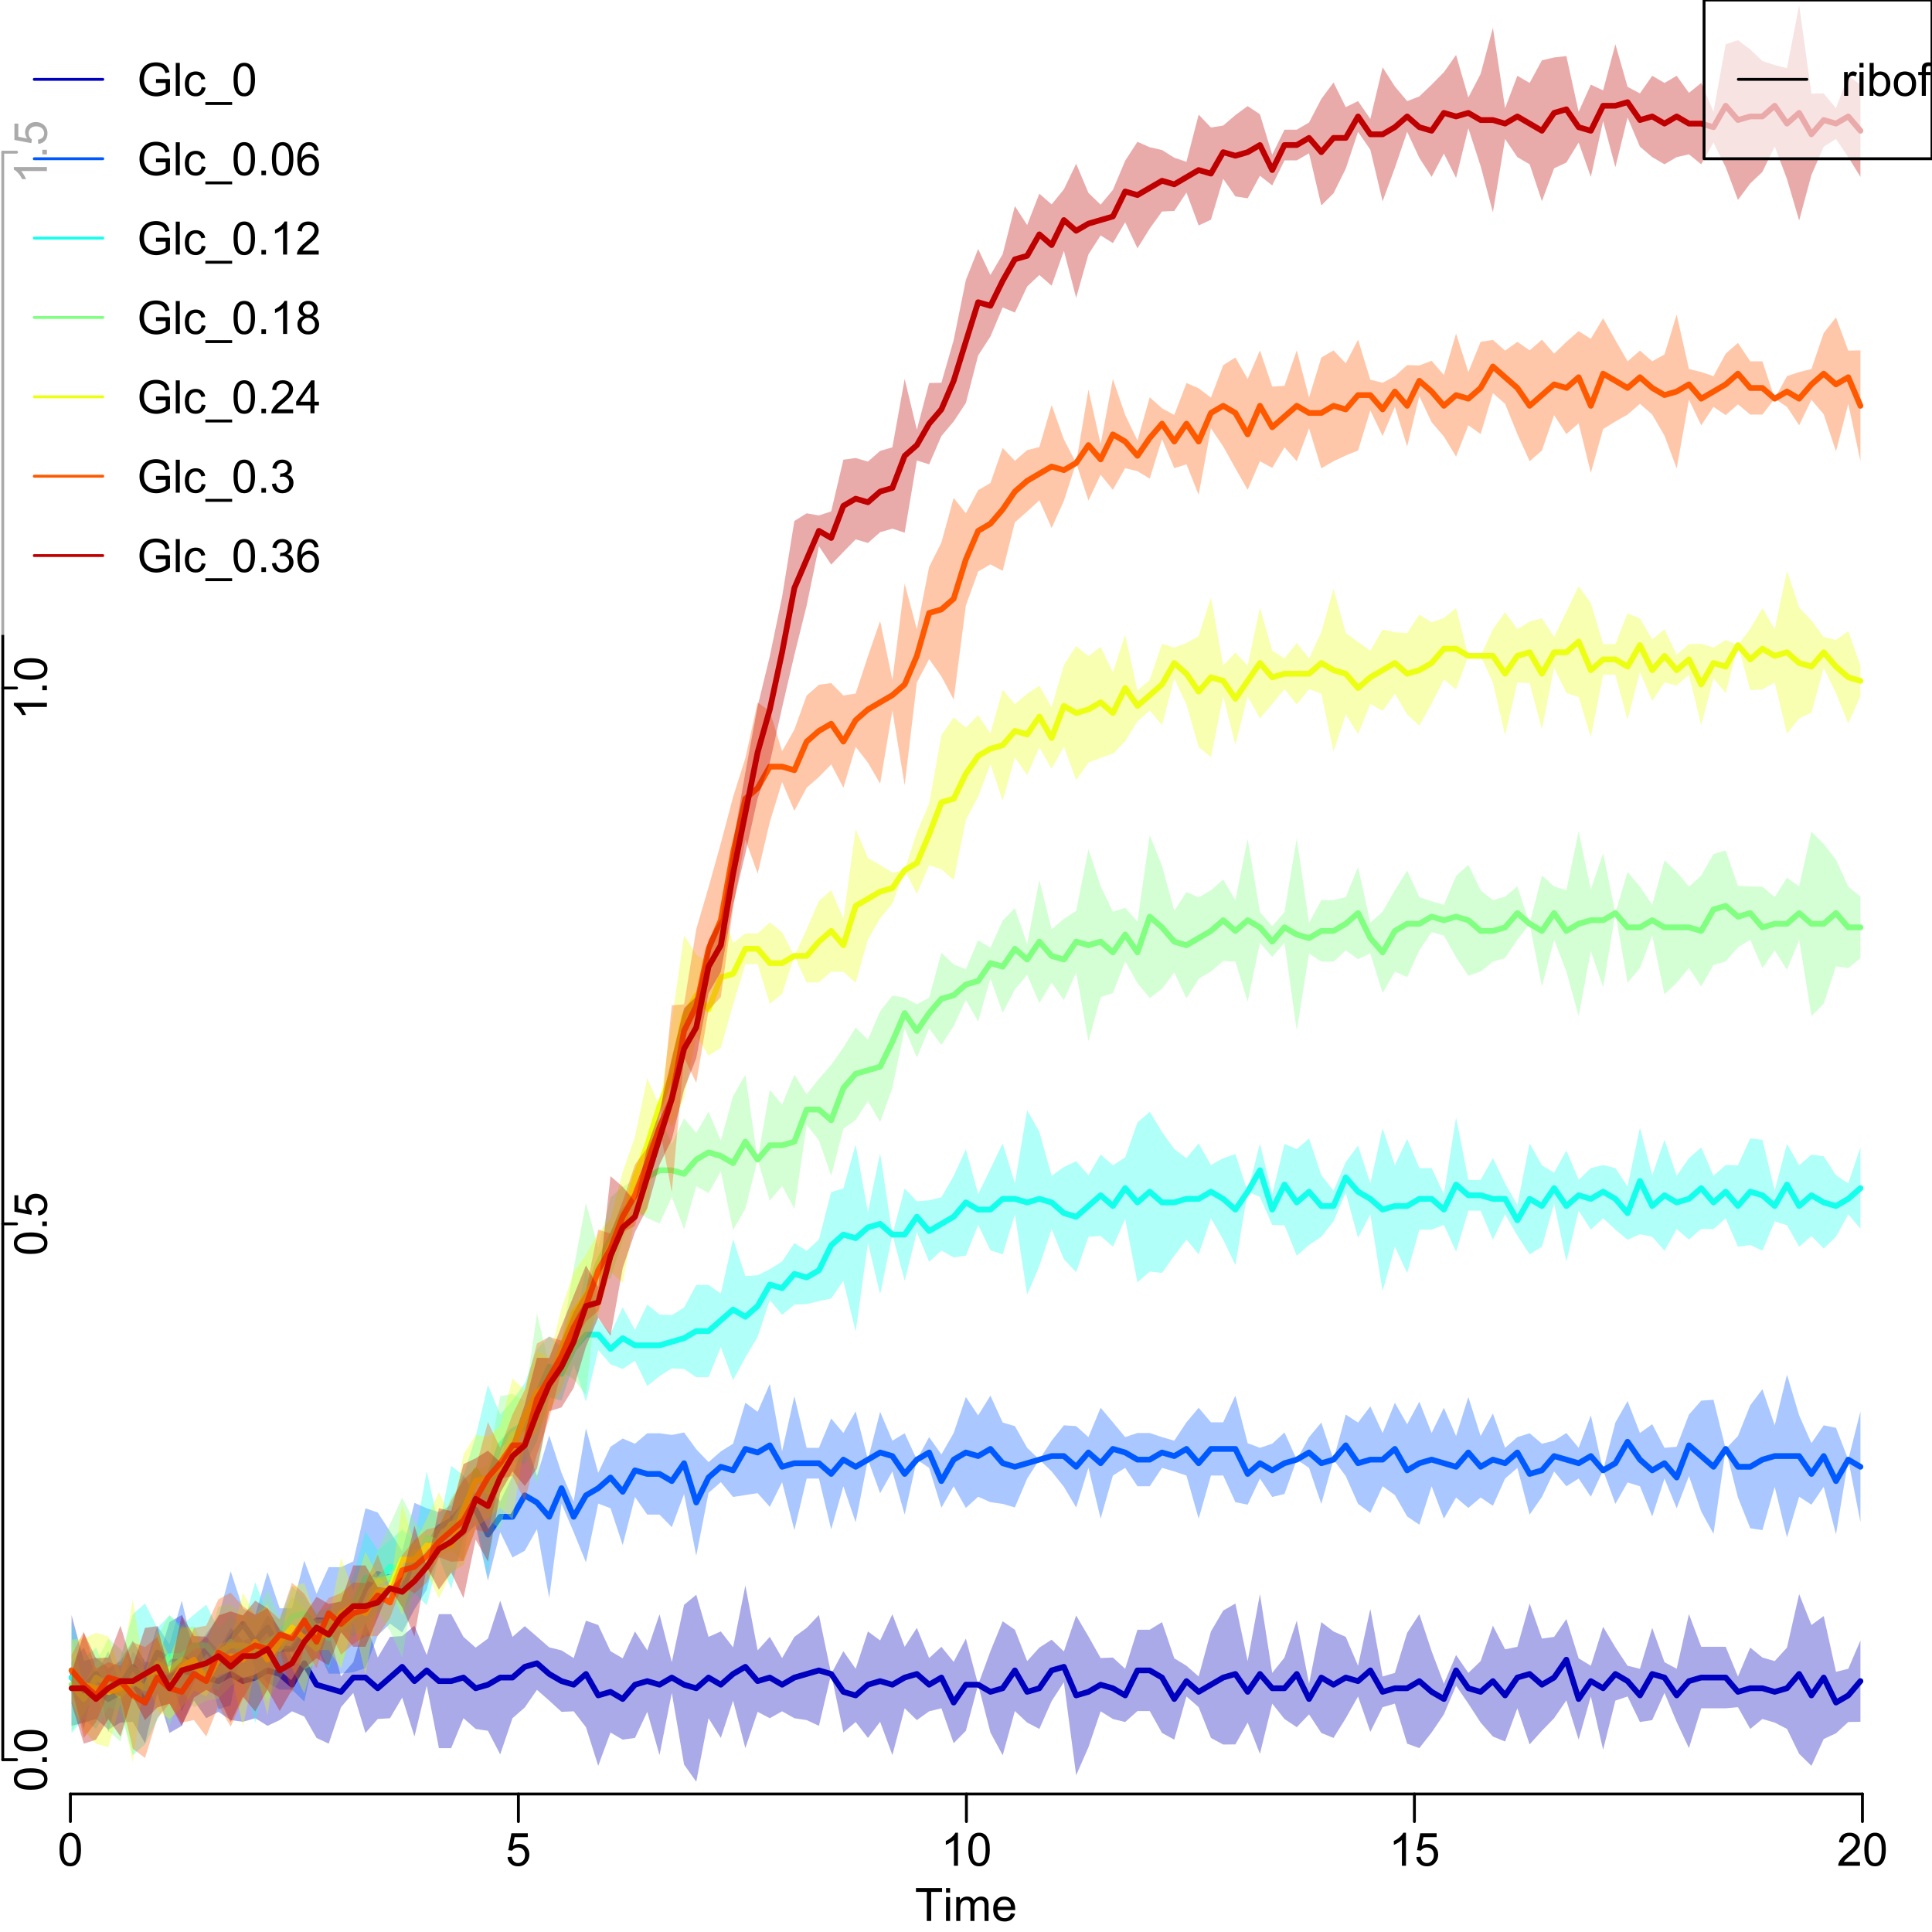 <?xml version="1.0" encoding="UTF-8"?>
<svg xmlns="http://www.w3.org/2000/svg" xmlns:xlink="http://www.w3.org/1999/xlink" width="504pt" height="504pt" viewBox="0 0 504 504" version="1.1">
<defs>
<g>
<symbol overflow="visible" id="glyph0-0">
<path style="stroke:none;" d="M 0 -1.5 L -7.5 -1.5 L -7.5 -7.5 L 0 -7.5 Z M -0.188 -1.688 L -0.188 -7.312 L -7.312 -7.312 L -7.312 -1.688 Z M -0.188 -1.688 "/>
</symbol>
<symbol overflow="visible" id="glyph0-1">
<path style="stroke:none;" d="M -4.234 -0.5 C -5.246 -0.496 -6.062 -0.602 -6.688 -0.812 C -7.305 -1.02 -7.785 -1.328 -8.121 -1.742 C -8.457 -2.152 -8.625 -2.672 -8.625 -3.301 C -8.625 -3.758 -8.531 -4.164 -8.348 -4.512 C -8.16 -4.859 -7.891 -5.145 -7.543 -5.371 C -7.191 -5.594 -6.766 -5.773 -6.266 -5.906 C -5.762 -6.035 -5.086 -6.098 -4.234 -6.102 C -3.223 -6.098 -2.41 -5.996 -1.793 -5.789 C -1.176 -5.578 -0.695 -5.266 -0.359 -4.859 C -0.02 -4.445 0.145 -3.926 0.148 -3.297 C 0.145 -2.465 -0.148 -1.816 -0.742 -1.348 C -1.457 -0.781 -2.621 -0.496 -4.234 -0.5 Z M -4.234 -1.582 C -2.824 -1.582 -1.887 -1.746 -1.418 -2.074 C -0.949 -2.402 -0.715 -2.809 -0.719 -3.297 C -0.715 -3.777 -0.949 -4.184 -1.422 -4.52 C -1.887 -4.848 -2.824 -5.016 -4.234 -5.016 C -5.648 -5.016 -6.59 -4.848 -7.055 -4.52 C -7.516 -4.188 -7.746 -3.777 -7.75 -3.289 C -7.746 -2.801 -7.543 -2.414 -7.137 -2.129 C -6.613 -1.762 -5.645 -1.582 -4.234 -1.582 Z M -4.234 -1.582 "/>
</symbol>
<symbol overflow="visible" id="glyph0-2">
<path style="stroke:none;" d="M 0 -1.09 L -1.203 -1.09 L -1.199 -2.289 L 0 -2.289 Z M 0 -1.09 "/>
</symbol>
<symbol overflow="visible" id="glyph0-3">
<path style="stroke:none;" d="M -2.25 -0.5 L -2.344 -1.605 C -1.805 -1.684 -1.398 -1.871 -1.125 -2.176 C -0.852 -2.473 -0.715 -2.836 -0.719 -3.258 C -0.715 -3.766 -0.906 -4.195 -1.293 -4.547 C -1.672 -4.898 -2.18 -5.074 -2.816 -5.074 C -3.414 -5.074 -3.891 -4.902 -4.242 -4.566 C -4.59 -4.227 -4.762 -3.785 -4.766 -3.242 C -4.762 -2.898 -4.684 -2.594 -4.531 -2.32 C -4.375 -2.047 -4.176 -1.832 -3.93 -1.676 L -4.062 -0.688 L -8.473 -1.52 L -8.473 -5.789 L -7.465 -5.789 L -7.465 -2.363 L -5.156 -1.898 C -5.516 -2.414 -5.695 -2.953 -5.695 -3.523 C -5.695 -4.27 -5.434 -4.902 -4.914 -5.422 C -4.395 -5.934 -3.727 -6.191 -2.91 -6.195 C -2.133 -6.191 -1.461 -5.965 -0.895 -5.516 C -0.199 -4.961 0.145 -4.211 0.148 -3.258 C 0.145 -2.477 -0.07 -1.836 -0.508 -1.344 C -0.941 -0.848 -1.523 -0.566 -2.25 -0.5 Z M -2.25 -0.5 "/>
</symbol>
<symbol overflow="visible" id="glyph0-4">
<path style="stroke:none;" d="M 0 -4.469 L 0 -3.414 L -6.719 -3.418 C -6.477 -3.16 -6.234 -2.828 -5.996 -2.418 C -5.75 -2.004 -5.57 -1.633 -5.449 -1.309 L -6.469 -1.309 C -6.742 -1.895 -7.078 -2.41 -7.477 -2.852 C -7.871 -3.293 -8.254 -3.605 -8.625 -3.793 L -8.625 -4.473 Z M 0 -4.469 "/>
</symbol>
<symbol overflow="visible" id="glyph1-0">
<path style="stroke:none;" d="M 1.5 0 L 1.5 -7.5 L 7.5 -7.5 L 7.5 0 Z M 1.688 -0.188 L 7.312 -0.188 L 7.312 -7.312 L 1.688 -7.312 Z M 1.688 -0.188 "/>
</symbol>
<symbol overflow="visible" id="glyph1-1">
<path style="stroke:none;" d="M 4.945 -3.367 L 4.945 -4.375 L 8.586 -4.383 L 8.586 -1.195 C 8.023 -0.75 7.449 -0.414 6.855 -0.188 C 6.262 0.035 5.652 0.145 5.027 0.148 C 4.184 0.145 3.414 -0.031 2.727 -0.395 C 2.035 -0.754 1.516 -1.277 1.168 -1.961 C 0.812 -2.645 0.637 -3.41 0.641 -4.254 C 0.637 -5.09 0.812 -5.867 1.164 -6.594 C 1.512 -7.312 2.016 -7.852 2.672 -8.207 C 3.328 -8.555 4.082 -8.73 4.938 -8.734 C 5.559 -8.73 6.121 -8.629 6.621 -8.434 C 7.121 -8.23 7.516 -7.953 7.805 -7.594 C 8.09 -7.234 8.305 -6.766 8.453 -6.188 L 7.43 -5.906 C 7.297 -6.344 7.137 -6.688 6.949 -6.938 C 6.758 -7.188 6.484 -7.387 6.129 -7.539 C 5.77 -7.688 5.375 -7.762 4.945 -7.766 C 4.422 -7.762 3.973 -7.684 3.598 -7.527 C 3.219 -7.367 2.91 -7.16 2.68 -6.902 C 2.445 -6.645 2.266 -6.359 2.141 -6.055 C 1.918 -5.52 1.809 -4.945 1.812 -4.324 C 1.809 -3.559 1.941 -2.918 2.207 -2.402 C 2.469 -1.887 2.852 -1.504 3.355 -1.254 C 3.859 -1.004 4.395 -0.879 4.961 -0.879 C 5.453 -0.879 5.934 -0.973 6.406 -1.16 C 6.871 -1.348 7.227 -1.551 7.469 -1.77 L 7.469 -3.367 Z M 4.945 -3.367 "/>
</symbol>
<symbol overflow="visible" id="glyph1-2">
<path style="stroke:none;" d="M 0.766 0 L 0.766 -8.59 L 1.82 -8.59 L 1.82 0 Z M 0.766 0 "/>
</symbol>
<symbol overflow="visible" id="glyph1-3">
<path style="stroke:none;" d="M 4.852 -2.281 L 5.891 -2.145 C 5.773 -1.426 5.484 -0.863 5.02 -0.465 C 4.551 -0.059 3.977 0.141 3.297 0.141 C 2.445 0.141 1.762 -0.137 1.246 -0.695 C 0.727 -1.25 0.469 -2.047 0.469 -3.086 C 0.469 -3.754 0.578 -4.344 0.801 -4.852 C 1.023 -5.355 1.363 -5.73 1.816 -5.984 C 2.27 -6.234 2.766 -6.363 3.305 -6.363 C 3.98 -6.363 4.531 -6.191 4.965 -5.848 C 5.391 -5.504 5.668 -5.02 5.789 -4.395 L 4.766 -4.234 C 4.664 -4.652 4.492 -4.969 4.246 -5.18 C 3.996 -5.391 3.695 -5.496 3.344 -5.496 C 2.809 -5.496 2.379 -5.305 2.051 -4.922 C 1.719 -4.539 1.551 -3.938 1.555 -3.117 C 1.551 -2.281 1.711 -1.672 2.035 -1.293 C 2.352 -0.914 2.77 -0.727 3.289 -0.727 C 3.695 -0.727 4.043 -0.852 4.324 -1.105 C 4.602 -1.359 4.777 -1.75 4.852 -2.281 Z M 4.852 -2.281 "/>
</symbol>
<symbol overflow="visible" id="glyph1-4">
<path style="stroke:none;" d="M -0.18 2.383 L -0.18 1.625 L 6.809 1.625 L 6.809 2.383 Z M -0.18 2.383 "/>
</symbol>
<symbol overflow="visible" id="glyph1-5">
<path style="stroke:none;" d="M 0.5 -4.234 C 0.496 -5.246 0.602 -6.062 0.812 -6.688 C 1.02 -7.305 1.328 -7.785 1.742 -8.121 C 2.148 -8.457 2.668 -8.625 3.297 -8.625 C 3.758 -8.625 4.164 -8.531 4.512 -8.348 C 4.855 -8.16 5.141 -7.891 5.371 -7.543 C 5.594 -7.191 5.773 -6.766 5.906 -6.266 C 6.035 -5.762 6.098 -5.086 6.102 -4.234 C 6.098 -3.227 5.996 -2.414 5.789 -1.797 C 5.578 -1.176 5.266 -0.695 4.859 -0.359 C 4.445 -0.02 3.926 0.145 3.297 0.148 C 2.465 0.145 1.816 -0.148 1.348 -0.742 C 0.781 -1.457 0.496 -2.621 0.5 -4.234 Z M 1.582 -4.234 C 1.582 -2.824 1.746 -1.887 2.074 -1.418 C 2.402 -0.949 2.809 -0.715 3.297 -0.719 C 3.777 -0.715 4.184 -0.949 4.52 -1.422 C 4.848 -1.887 5.016 -2.824 5.016 -4.234 C 5.016 -5.648 4.848 -6.59 4.52 -7.055 C 4.184 -7.516 3.773 -7.746 3.289 -7.75 C 2.801 -7.746 2.414 -7.543 2.125 -7.137 C 1.762 -6.613 1.582 -5.645 1.582 -4.234 Z M 1.582 -4.234 "/>
</symbol>
<symbol overflow="visible" id="glyph1-6">
<path style="stroke:none;" d="M 1.09 0 L 1.09 -1.203 L 2.289 -1.203 L 2.289 0 Z M 1.09 0 "/>
</symbol>
<symbol overflow="visible" id="glyph1-7">
<path style="stroke:none;" d="M 5.969 -6.484 L 4.922 -6.406 C 4.828 -6.812 4.695 -7.113 4.523 -7.305 C 4.234 -7.605 3.883 -7.758 3.469 -7.758 C 3.133 -7.758 2.836 -7.664 2.586 -7.477 C 2.25 -7.234 1.988 -6.879 1.797 -6.414 C 1.605 -5.949 1.508 -5.289 1.5 -4.43 C 1.754 -4.812 2.062 -5.098 2.434 -5.289 C 2.797 -5.473 3.184 -5.566 3.586 -5.57 C 4.289 -5.566 4.887 -5.309 5.383 -4.793 C 5.875 -4.277 6.121 -3.609 6.125 -2.789 C 6.121 -2.25 6.004 -1.746 5.773 -1.285 C 5.539 -0.82 5.223 -0.469 4.816 -0.223 C 4.41 0.023 3.949 0.145 3.434 0.148 C 2.555 0.145 1.836 -0.176 1.285 -0.82 C 0.727 -1.469 0.449 -2.535 0.453 -4.02 C 0.449 -5.676 0.758 -6.883 1.371 -7.641 C 1.902 -8.297 2.621 -8.625 3.531 -8.625 C 4.207 -8.625 4.762 -8.434 5.195 -8.055 C 5.625 -7.676 5.883 -7.152 5.969 -6.484 Z M 1.664 -2.781 C 1.664 -2.418 1.738 -2.07 1.895 -1.738 C 2.043 -1.406 2.262 -1.152 2.543 -0.98 C 2.82 -0.801 3.109 -0.715 3.414 -0.719 C 3.859 -0.715 4.242 -0.895 4.566 -1.258 C 4.883 -1.613 5.043 -2.102 5.047 -2.727 C 5.043 -3.316 4.887 -3.785 4.57 -4.129 C 4.25 -4.469 3.852 -4.641 3.375 -4.641 C 2.898 -4.641 2.492 -4.469 2.16 -4.129 C 1.828 -3.785 1.664 -3.336 1.664 -2.781 Z M 1.664 -2.781 "/>
</symbol>
<symbol overflow="visible" id="glyph1-8">
<path style="stroke:none;" d="M 4.469 0 L 3.414 0 L 3.414 -6.719 C 3.16 -6.477 2.828 -6.234 2.414 -5.996 C 2 -5.75 1.629 -5.57 1.305 -5.449 L 1.305 -6.469 C 1.895 -6.742 2.41 -7.078 2.852 -7.477 C 3.293 -7.871 3.605 -8.254 3.789 -8.625 L 4.469 -8.625 Z M 4.469 0 "/>
</symbol>
<symbol overflow="visible" id="glyph1-9">
<path style="stroke:none;" d="M 6.039 -1.016 L 6.039 0 L 0.363 0 C 0.355 -0.254 0.395 -0.496 0.484 -0.734 C 0.629 -1.117 0.859 -1.5 1.18 -1.875 C 1.492 -2.25 1.953 -2.684 2.562 -3.176 C 3.492 -3.941 4.125 -4.547 4.453 -4.992 C 4.781 -5.438 4.945 -5.859 4.945 -6.266 C 4.945 -6.68 4.793 -7.031 4.496 -7.32 C 4.191 -7.602 3.805 -7.746 3.328 -7.75 C 2.82 -7.746 2.414 -7.594 2.109 -7.293 C 1.805 -6.984 1.648 -6.562 1.648 -6.031 L 0.562 -6.141 C 0.633 -6.945 0.91 -7.559 1.398 -7.988 C 1.879 -8.41 2.531 -8.625 3.352 -8.625 C 4.172 -8.625 4.824 -8.395 5.309 -7.938 C 5.789 -7.48 6.027 -6.914 6.031 -6.242 C 6.027 -5.895 5.957 -5.559 5.82 -5.227 C 5.676 -4.891 5.441 -4.539 5.117 -4.176 C 4.789 -3.805 4.25 -3.301 3.492 -2.664 C 2.859 -2.129 2.453 -1.77 2.273 -1.582 C 2.094 -1.395 1.945 -1.203 1.828 -1.016 Z M 6.039 -1.016 "/>
</symbol>
<symbol overflow="visible" id="glyph1-10">
<path style="stroke:none;" d="M 2.121 -4.656 C 1.684 -4.816 1.359 -5.047 1.148 -5.344 C 0.938 -5.641 0.832 -5.996 0.832 -6.41 C 0.832 -7.035 1.055 -7.559 1.504 -7.984 C 1.953 -8.41 2.551 -8.625 3.297 -8.625 C 4.043 -8.625 4.648 -8.406 5.109 -7.973 C 5.566 -7.535 5.793 -7.004 5.797 -6.383 C 5.793 -5.977 5.688 -5.629 5.48 -5.34 C 5.27 -5.043 4.953 -4.816 4.531 -4.656 C 5.055 -4.48 5.457 -4.203 5.734 -3.824 C 6.008 -3.438 6.145 -2.98 6.148 -2.453 C 6.145 -1.715 5.887 -1.098 5.367 -0.602 C 4.844 -0.102 4.16 0.145 3.316 0.148 C 2.469 0.145 1.785 -0.102 1.266 -0.605 C 0.742 -1.105 0.48 -1.734 0.484 -2.484 C 0.48 -3.039 0.621 -3.504 0.91 -3.887 C 1.191 -4.262 1.598 -4.52 2.121 -4.656 Z M 1.91 -6.445 C 1.91 -6.039 2.039 -5.707 2.301 -5.449 C 2.562 -5.191 2.902 -5.062 3.32 -5.062 C 3.723 -5.062 4.055 -5.188 4.32 -5.445 C 4.578 -5.695 4.711 -6.012 4.711 -6.387 C 4.711 -6.773 4.574 -7.098 4.309 -7.363 C 4.035 -7.625 3.703 -7.758 3.312 -7.758 C 2.906 -7.758 2.574 -7.629 2.309 -7.371 C 2.043 -7.113 1.91 -6.805 1.91 -6.445 Z M 1.57 -2.477 C 1.57 -2.176 1.641 -1.887 1.785 -1.605 C 1.926 -1.324 2.137 -1.105 2.422 -0.949 C 2.699 -0.793 3.004 -0.715 3.328 -0.719 C 3.832 -0.715 4.246 -0.879 4.578 -1.207 C 4.902 -1.531 5.066 -1.941 5.07 -2.445 C 5.066 -2.945 4.898 -3.367 4.562 -3.703 C 4.223 -4.035 3.801 -4.199 3.293 -4.203 C 2.793 -4.199 2.379 -4.035 2.059 -3.711 C 1.73 -3.379 1.57 -2.969 1.57 -2.477 Z M 1.57 -2.477 "/>
</symbol>
<symbol overflow="visible" id="glyph1-11">
<path style="stroke:none;" d="M 3.879 0 L 3.879 -2.055 L 0.152 -2.055 L 0.152 -3.023 L 4.07 -8.59 L 4.934 -8.59 L 4.934 -3.023 L 6.094 -3.023 L 6.094 -2.055 L 4.934 -2.055 L 4.934 0 Z M 3.879 -3.023 L 3.879 -6.898 L 1.188 -3.023 Z M 3.879 -3.023 "/>
</symbol>
<symbol overflow="visible" id="glyph1-12">
<path style="stroke:none;" d="M 0.504 -2.266 L 1.559 -2.406 C 1.68 -1.809 1.883 -1.379 2.176 -1.113 C 2.465 -0.848 2.82 -0.715 3.242 -0.719 C 3.734 -0.715 4.152 -0.887 4.496 -1.234 C 4.832 -1.574 5.004 -2 5.008 -2.516 C 5.004 -2.996 4.848 -3.395 4.535 -3.711 C 4.219 -4.023 3.816 -4.184 3.328 -4.184 C 3.129 -4.184 2.879 -4.145 2.586 -4.066 L 2.703 -4.992 C 2.766 -4.984 2.824 -4.98 2.871 -4.98 C 3.32 -4.98 3.723 -5.098 4.086 -5.332 C 4.441 -5.566 4.621 -5.926 4.625 -6.414 C 4.621 -6.801 4.492 -7.121 4.23 -7.375 C 3.965 -7.629 3.625 -7.758 3.219 -7.758 C 2.805 -7.758 2.465 -7.629 2.191 -7.371 C 1.918 -7.113 1.742 -6.727 1.664 -6.211 L 0.609 -6.398 C 0.738 -7.105 1.031 -7.652 1.488 -8.043 C 1.941 -8.43 2.508 -8.625 3.195 -8.625 C 3.66 -8.625 4.094 -8.523 4.488 -8.324 C 4.879 -8.121 5.18 -7.848 5.391 -7.5 C 5.602 -7.148 5.707 -6.777 5.707 -6.391 C 5.707 -6.02 5.605 -5.684 5.406 -5.379 C 5.207 -5.074 4.914 -4.832 4.523 -4.652 C 5.031 -4.535 5.426 -4.289 5.707 -3.922 C 5.988 -3.547 6.129 -3.086 6.129 -2.539 C 6.129 -1.785 5.855 -1.148 5.309 -0.629 C 4.762 -0.105 4.07 0.152 3.234 0.152 C 2.477 0.152 1.848 -0.07 1.355 -0.52 C 0.855 -0.969 0.574 -1.551 0.504 -2.266 Z M 0.504 -2.266 "/>
</symbol>
<symbol overflow="visible" id="glyph1-13">
<path style="stroke:none;" d="M 0.5 -2.25 L 1.605 -2.344 C 1.684 -1.805 1.871 -1.398 2.176 -1.125 C 2.473 -0.852 2.836 -0.715 3.258 -0.719 C 3.766 -0.715 4.195 -0.906 4.547 -1.293 C 4.898 -1.672 5.074 -2.18 5.074 -2.82 C 5.074 -3.414 4.902 -3.891 4.566 -4.242 C 4.227 -4.59 3.785 -4.762 3.242 -4.766 C 2.898 -4.762 2.594 -4.684 2.32 -4.531 C 2.047 -4.375 1.832 -4.176 1.676 -3.93 L 0.688 -4.062 L 1.516 -8.473 L 5.789 -8.473 L 5.789 -7.465 L 2.359 -7.465 L 1.898 -5.156 C 2.414 -5.516 2.953 -5.695 3.523 -5.695 C 4.27 -5.695 4.902 -5.434 5.422 -4.914 C 5.934 -4.395 6.191 -3.727 6.195 -2.914 C 6.191 -2.133 5.965 -1.461 5.516 -0.898 C 4.961 -0.199 4.211 0.145 3.258 0.148 C 2.477 0.145 1.836 -0.07 1.344 -0.508 C 0.844 -0.941 0.562 -1.523 0.5 -2.25 Z M 0.5 -2.25 "/>
</symbol>
<symbol overflow="visible" id="glyph1-14">
<path style="stroke:none;" d="M 3.109 0 L 3.109 -7.578 L 0.281 -7.578 L 0.281 -8.59 L 7.09 -8.59 L 7.09 -7.578 L 4.25 -7.578 L 4.25 0 Z M 3.109 0 "/>
</symbol>
<symbol overflow="visible" id="glyph1-15">
<path style="stroke:none;" d="M 0.797 -7.375 L 0.797 -8.59 L 1.852 -8.59 L 1.852 -7.375 Z M 0.797 0 L 0.797 -6.223 L 1.852 -6.223 L 1.852 0 Z M 0.797 0 "/>
</symbol>
<symbol overflow="visible" id="glyph1-16">
<path style="stroke:none;" d="M 0.789 0 L 0.789 -6.223 L 1.734 -6.223 L 1.734 -5.352 C 1.93 -5.648 2.188 -5.895 2.512 -6.082 C 2.836 -6.27 3.207 -6.363 3.621 -6.363 C 4.082 -6.363 4.457 -6.266 4.754 -6.074 C 5.043 -5.883 5.254 -5.617 5.379 -5.273 C 5.871 -6 6.512 -6.363 7.301 -6.363 C 7.918 -6.363 8.391 -6.191 8.723 -5.848 C 9.055 -5.504 9.223 -4.977 9.223 -4.273 L 9.223 0 L 8.172 0 L 8.172 -3.922 C 8.168 -4.34 8.133 -4.645 8.07 -4.832 C 8 -5.016 7.879 -5.164 7.699 -5.277 C 7.52 -5.391 7.309 -5.449 7.066 -5.449 C 6.629 -5.449 6.266 -5.301 5.977 -5.012 C 5.688 -4.719 5.543 -4.254 5.543 -3.617 L 5.543 0 L 4.488 0 L 4.488 -4.043 C 4.488 -4.512 4.402 -4.863 4.23 -5.098 C 4.059 -5.332 3.777 -5.449 3.387 -5.449 C 3.09 -5.449 2.812 -5.371 2.562 -5.215 C 2.309 -5.059 2.129 -4.828 2.016 -4.527 C 1.898 -4.227 1.84 -3.793 1.844 -3.227 L 1.844 0 Z M 0.789 0 "/>
</symbol>
<symbol overflow="visible" id="glyph1-17">
<path style="stroke:none;" d="M 5.051 -2.004 L 6.141 -1.867 C 5.969 -1.23 5.648 -0.738 5.184 -0.387 C 4.719 -0.035 4.125 0.141 3.406 0.141 C 2.492 0.141 1.77 -0.137 1.238 -0.699 C 0.699 -1.254 0.434 -2.043 0.438 -3.059 C 0.434 -4.105 0.703 -4.918 1.246 -5.496 C 1.781 -6.074 2.48 -6.363 3.344 -6.363 C 4.176 -6.363 4.855 -6.078 5.383 -5.512 C 5.91 -4.945 6.176 -4.148 6.176 -3.125 C 6.176 -3.059 6.172 -2.965 6.172 -2.844 L 1.531 -2.844 C 1.562 -2.156 1.758 -1.633 2.109 -1.27 C 2.457 -0.906 2.891 -0.727 3.41 -0.727 C 3.797 -0.727 4.125 -0.828 4.402 -1.031 C 4.672 -1.234 4.891 -1.559 5.051 -2.004 Z M 1.586 -3.711 L 5.062 -3.711 C 5.016 -4.227 4.883 -4.621 4.664 -4.887 C 4.328 -5.293 3.891 -5.496 3.359 -5.496 C 2.871 -5.496 2.465 -5.332 2.137 -5.008 C 1.805 -4.684 1.621 -4.25 1.586 -3.711 Z M 1.586 -3.711 "/>
</symbol>
<symbol overflow="visible" id="glyph1-18">
<path style="stroke:none;" d="M 0.781 0 L 0.781 -6.223 L 1.727 -6.223 L 1.727 -5.281 C 1.969 -5.719 2.191 -6.012 2.398 -6.152 C 2.602 -6.293 2.828 -6.363 3.078 -6.363 C 3.43 -6.363 3.793 -6.25 4.16 -6.023 L 3.797 -5.047 C 3.539 -5.195 3.281 -5.273 3.023 -5.273 C 2.793 -5.273 2.586 -5.203 2.402 -5.066 C 2.215 -4.926 2.082 -4.734 2.008 -4.488 C 1.891 -4.113 1.832 -3.703 1.836 -3.258 L 1.836 0 Z M 0.781 0 "/>
</symbol>
<symbol overflow="visible" id="glyph1-19">
<path style="stroke:none;" d="M 1.766 0 L 0.785 0 L 0.785 -8.59 L 1.84 -8.59 L 1.84 -5.523 C 2.285 -6.082 2.852 -6.363 3.547 -6.363 C 3.922 -6.363 4.285 -6.285 4.629 -6.129 C 4.973 -5.973 5.254 -5.754 5.473 -5.48 C 5.691 -5.199 5.863 -4.863 5.992 -4.469 C 6.113 -4.074 6.176 -3.652 6.18 -3.203 C 6.176 -2.137 5.914 -1.312 5.391 -0.73 C 4.863 -0.148 4.23 0.141 3.492 0.141 C 2.758 0.141 2.18 -0.164 1.766 -0.781 Z M 1.75 -3.156 C 1.746 -2.41 1.848 -1.871 2.055 -1.539 C 2.387 -0.996 2.836 -0.727 3.406 -0.727 C 3.859 -0.727 4.258 -0.926 4.598 -1.328 C 4.93 -1.727 5.098 -2.324 5.102 -3.117 C 5.098 -3.93 4.938 -4.527 4.617 -4.914 C 4.297 -5.301 3.906 -5.496 3.453 -5.496 C 2.984 -5.496 2.586 -5.293 2.254 -4.895 C 1.914 -4.492 1.746 -3.914 1.75 -3.156 Z M 1.75 -3.156 "/>
</symbol>
<symbol overflow="visible" id="glyph1-20">
<path style="stroke:none;" d="M 0.398 -3.109 C 0.398 -4.262 0.719 -5.117 1.359 -5.672 C 1.895 -6.133 2.547 -6.363 3.316 -6.363 C 4.172 -6.363 4.871 -6.082 5.414 -5.52 C 5.953 -4.957 6.223 -4.184 6.227 -3.199 C 6.223 -2.398 6.102 -1.766 5.867 -1.309 C 5.625 -0.848 5.277 -0.492 4.82 -0.238 C 4.359 0.016 3.859 0.141 3.316 0.141 C 2.441 0.141 1.734 -0.137 1.203 -0.695 C 0.664 -1.254 0.398 -2.059 0.398 -3.109 Z M 1.484 -3.109 C 1.48 -2.309 1.656 -1.711 2.004 -1.32 C 2.348 -0.922 2.785 -0.727 3.316 -0.727 C 3.84 -0.727 4.273 -0.926 4.621 -1.324 C 4.969 -1.723 5.145 -2.328 5.145 -3.148 C 5.145 -3.914 4.969 -4.496 4.617 -4.895 C 4.266 -5.289 3.832 -5.488 3.316 -5.492 C 2.785 -5.488 2.348 -5.293 2.004 -4.898 C 1.656 -4.5 1.48 -3.902 1.484 -3.109 Z M 1.484 -3.109 "/>
</symbol>
<symbol overflow="visible" id="glyph1-21">
<path style="stroke:none;" d="M 1.043 0 L 1.043 -5.402 L 0.109 -5.402 L 0.109 -6.223 L 1.043 -6.223 L 1.043 -6.883 C 1.043 -7.301 1.078 -7.613 1.156 -7.816 C 1.25 -8.09 1.43 -8.309 1.688 -8.48 C 1.945 -8.645 2.305 -8.73 2.766 -8.734 C 3.062 -8.73 3.391 -8.695 3.75 -8.633 L 3.594 -7.711 C 3.371 -7.75 3.164 -7.77 2.969 -7.77 C 2.648 -7.77 2.422 -7.699 2.293 -7.562 C 2.156 -7.426 2.09 -7.172 2.094 -6.797 L 2.094 -6.223 L 3.305 -6.223 L 3.305 -5.402 L 2.094 -5.402 L 2.094 0 Z M 1.043 0 "/>
</symbol>
</g>
</defs>
<g id="surface6">
<rect x="0" y="0" width="504" height="504" style="fill:rgb(100%,100%,100%);fill-opacity:1;stroke:none;"/>
<path style=" stroke:none;fill-rule:nonzero;fill:rgb(0%,0%,74.902%);fill-opacity:0.333;" d="M 18.668 421.301 L 21.867 433.328 L 25.047 432.398 L 28.25 435.191 L 31.43 433.328 L 34.633 427.945 L 37.832 433.535 L 41.035 433.609 L 44.215 423.164 L 47.418 421.301 L 50.598 429.742 L 53.797 427.012 L 56.977 430.531 L 60.18 424.66 L 63.383 427.945 L 66.582 427.012 L 69.785 421.301 L 72.965 424.66 L 76.168 432.539 L 79.371 420.004 L 82.57 425.594 L 85.75 425.957 L 88.953 437.34 L 92.156 433.609 L 95.336 423.164 L 98.535 432.398 L 101.738 427.012 L 104.918 426.805 L 108.121 424.094 L 111.32 431.746 L 114.5 421.074 L 117.703 421.074 L 120.906 427.012 L 124.086 429.809 L 127.285 427.453 L 130.488 417.57 L 133.691 427.012 L 136.895 424.215 L 140.074 426.949 L 143.273 429.742 L 146.477 430.531 L 149.656 432.539 L 152.859 422.797 L 156.059 423.906 L 159.262 430.738 L 162.441 432.602 L 165.645 425.594 L 168.848 430.531 L 172.047 421.109 L 175.25 433.609 L 178.453 418.648 L 181.633 416.027 L 184.836 427.012 L 188.035 425.594 L 191.238 429.742 L 194.441 413.605 L 197.645 430.531 L 200.82 427.012 L 204.023 432.539 L 207.227 427.012 L 210.43 424.66 L 213.633 421.301 L 216.832 436.688 L 220.012 430.738 L 223.215 435.336 L 226.418 425.594 L 229.598 427.945 L 232.797 421.109 L 236 429.602 L 239.18 424.66 L 242.383 432.539 L 245.582 429.602 L 248.785 433.535 L 251.965 427.453 L 255.168 439.484 L 258.371 430.738 L 261.57 422.938 L 264.75 425.148 L 267.953 433.328 L 271.133 429.809 L 274.336 427.738 L 277.535 430.816 L 280.738 421.445 L 283.941 426.891 L 287.121 432.539 L 290.32 432.398 L 293.523 435.336 L 296.727 425.148 L 299.93 425.148 L 303.133 423.164 L 306.332 432.602 L 309.512 434.543 L 312.691 437.34 L 315.895 425.594 L 319.098 420.141 L 322.273 418.312 L 325.477 433.328 L 328.68 415.852 L 331.883 436.406 L 335.082 432.398 L 338.285 422.797 L 341.488 439.203 L 344.691 423.164 L 347.871 425.594 L 351.07 427.012 L 354.273 434.543 L 357.477 419.719 L 360.68 437.34 L 363.879 436.406 L 367.082 425.957 L 370.262 421.074 L 373.465 430.738 L 376.668 439.203 L 379.844 431.746 L 383.047 436.406 L 386.25 433.328 L 389.453 424.094 L 392.633 430.25 L 395.832 429.602 L 399.035 418.312 L 402.238 427.453 L 405.418 427.012 L 408.617 422.352 L 411.82 432.602 L 415 434.543 L 418.203 424.379 L 421.406 429.742 L 424.582 434.543 L 427.809 435.336 L 431.012 424.66 L 434.215 433.609 L 437.395 435.336 L 440.594 421.074 L 443.797 429.602 L 450.18 429.602 L 453.379 437.34 L 456.582 429.809 L 459.762 432.398 L 462.965 433.328 L 466.168 429.809 L 469.344 415.852 L 472.547 423.906 L 475.75 421.582 L 478.953 436.125 L 482.156 435.336 L 485.332 427.945 L 485.332 449.16 L 482.156 449.223 L 478.953 452.164 L 475.75 453.66 L 472.547 460.652 L 469.344 457.523 L 466.168 451.023 L 462.965 449.367 L 459.762 448.434 L 456.582 451.023 L 453.379 445.355 L 450.18 445.641 L 443.797 445.641 L 440.594 456.031 L 437.395 449.223 L 434.215 441.629 L 431.012 448.719 L 427.809 449.223 L 424.582 442.562 L 421.406 443.633 L 418.203 456.453 L 415 442.562 L 411.82 453.82 L 408.617 443.57 L 405.418 448.23 L 402.238 451.512 L 399.035 455.062 L 395.832 445.641 L 392.633 454.309 L 389.453 453.008 L 386.25 449.367 L 383.047 444.426 L 379.844 439.766 L 376.668 447.223 L 373.465 451.957 L 370.262 456.031 L 367.082 454.871 L 363.879 444.426 L 360.68 445.355 L 357.477 451.793 L 354.273 442.562 L 351.07 448.23 L 347.871 453.375 L 344.691 452.078 L 341.488 447.223 L 338.285 450.578 L 335.082 448.434 L 331.883 444.426 L 328.68 457.523 L 325.477 449.367 L 322.273 455.062 L 319.098 455.098 L 315.895 453.375 L 312.691 445.355 L 309.512 442.562 L 306.332 453.82 L 303.133 452.078 L 299.93 446.363 L 296.727 446.363 L 293.523 449.223 L 290.32 448.434 L 287.121 446.43 L 283.941 455.805 L 280.738 463.113 L 277.535 438.836 L 274.336 443.777 L 271.133 451.023 L 267.953 449.367 L 264.75 446.363 L 261.57 457.895 L 258.371 451.957 L 255.168 439.484 L 251.965 451.512 L 248.785 454.75 L 245.582 445.641 L 242.383 446.43 L 239.18 448.719 L 236 445.641 L 232.797 457.859 L 229.598 449.16 L 226.418 453.375 L 223.215 449.223 L 220.012 451.957 L 216.832 436.688 L 213.633 450.215 L 210.43 448.719 L 207.227 448.23 L 204.023 446.43 L 200.82 448.23 L 197.645 446.57 L 194.441 456.043 L 191.238 443.633 L 188.035 453.375 L 184.836 448.23 L 181.633 464.805 L 178.453 460.32 L 175.25 441.629 L 172.047 457.859 L 168.848 446.57 L 165.645 453.375 L 162.441 453.82 L 159.262 451.957 L 156.059 460.652 L 152.859 450.578 L 149.656 446.43 L 146.477 446.57 L 143.273 443.633 L 140.074 440.836 L 136.895 445.434 L 133.691 448.23 L 130.488 457.668 L 127.285 451.512 L 124.086 451.023 L 120.906 448.23 L 117.703 456.031 L 114.5 456.031 L 111.32 439.766 L 108.121 453.008 L 104.918 442.844 L 101.738 448.23 L 98.535 448.434 L 95.336 452.078 L 92.156 441.629 L 88.953 445.355 L 85.75 454.871 L 82.57 453.375 L 79.371 447.781 L 76.168 446.43 L 72.965 448.719 L 69.785 450.215 L 66.582 448.23 L 63.383 449.16 L 60.18 448.719 L 56.977 446.57 L 53.797 448.23 L 50.598 443.633 L 47.418 450.215 L 44.215 452.078 L 41.035 441.629 L 37.832 454.75 L 34.633 449.16 L 31.43 449.367 L 28.25 451.23 L 25.047 448.434 L 21.867 449.367 L 18.668 450.215 Z M 18.668 421.301 "/>
<path style="fill:none;stroke-width:1.5;stroke-linecap:round;stroke-linejoin:round;stroke:rgb(0%,0%,74.902%);stroke-opacity:1;stroke-miterlimit:10;" d="M 18.668 435.758 L 21.867 441.348 L 25.047 440.414 L 28.25 443.211 L 31.43 441.348 L 34.633 438.551 L 37.832 444.145 L 41.035 437.621 L 44.215 437.621 L 47.418 435.758 L 50.598 436.688 L 53.797 437.621 L 56.977 438.551 L 60.18 436.688 L 63.383 438.551 L 66.582 437.621 L 69.785 435.758 L 72.965 436.688 L 76.168 439.484 L 79.371 433.891 L 82.57 439.484 L 85.75 440.414 L 88.953 441.348 L 92.156 437.621 L 95.336 437.621 L 98.535 440.414 L 101.738 437.621 L 104.918 434.824 L 108.121 438.551 L 111.32 435.758 L 114.5 438.551 L 117.703 438.551 L 120.906 437.621 L 124.086 440.414 L 127.285 439.484 L 130.488 437.621 L 133.691 437.621 L 136.895 434.824 L 140.074 433.891 L 143.273 436.688 L 146.477 438.551 L 149.656 439.484 L 152.859 436.688 L 156.059 442.281 L 159.262 441.348 L 162.441 443.211 L 165.645 439.484 L 168.848 438.551 L 172.047 439.484 L 175.25 437.621 L 178.453 439.484 L 181.633 440.414 L 184.836 437.621 L 188.035 439.484 L 191.238 436.688 L 194.441 434.824 L 197.645 438.551 L 200.82 437.621 L 204.023 439.484 L 207.227 437.621 L 210.43 436.688 L 213.633 435.758 L 216.832 436.688 L 220.012 441.348 L 223.215 442.281 L 226.418 439.484 L 229.598 438.551 L 232.797 439.484 L 236 437.621 L 239.18 436.688 L 242.383 439.484 L 245.582 437.621 L 248.785 444.145 L 251.965 439.484 L 255.168 439.484 L 258.371 441.348 L 261.57 440.414 L 264.75 435.758 L 267.953 441.348 L 271.133 440.414 L 274.336 435.758 L 277.535 434.824 L 280.738 442.281 L 283.941 441.348 L 287.121 439.484 L 290.32 440.414 L 293.523 442.281 L 296.727 435.758 L 299.93 435.758 L 303.133 437.621 L 306.332 443.211 L 309.512 438.551 L 312.691 441.348 L 319.098 437.621 L 322.273 436.688 L 325.477 441.348 L 328.68 436.688 L 331.883 440.414 L 335.082 440.414 L 338.285 436.688 L 341.488 443.211 L 344.691 437.621 L 347.871 439.484 L 351.07 437.621 L 354.273 438.551 L 357.477 435.758 L 360.68 441.348 L 363.879 440.414 L 367.082 440.414 L 370.262 438.551 L 373.465 441.348 L 376.668 443.211 L 379.844 435.758 L 383.047 440.414 L 386.25 441.348 L 389.453 438.551 L 392.633 442.281 L 395.832 437.621 L 399.035 436.688 L 402.238 439.484 L 405.418 437.621 L 408.617 432.961 L 411.82 443.211 L 415 438.551 L 418.203 440.414 L 421.406 436.688 L 424.582 438.551 L 427.809 442.281 L 431.012 436.688 L 434.215 437.621 L 437.395 442.281 L 440.594 438.551 L 443.797 437.621 L 450.18 437.621 L 453.379 441.348 L 456.582 440.414 L 459.762 440.414 L 462.965 441.348 L 466.168 440.414 L 469.344 436.688 L 472.547 442.281 L 475.75 437.621 L 478.953 444.145 L 482.156 442.281 L 485.332 438.551 "/>
<path style="fill:none;stroke-width:0.75;stroke-linecap:round;stroke-linejoin:round;stroke:rgb(0%,0%,0%);stroke-opacity:1;stroke-miterlimit:10;" d="M 0.719 459.055 L 0.719 39.699 "/>
<path style="fill:none;stroke-width:0.75;stroke-linecap:round;stroke-linejoin:round;stroke:rgb(0%,0%,0%);stroke-opacity:1;stroke-miterlimit:10;" d="M 0.719 459.055 L 4.32 459.055 "/>
<path style="fill:none;stroke-width:0.75;stroke-linecap:round;stroke-linejoin:round;stroke:rgb(0%,0%,0%);stroke-opacity:1;stroke-miterlimit:10;" d="M 0.719 319.27 L 4.32 319.27 "/>
<path style="fill:none;stroke-width:0.75;stroke-linecap:round;stroke-linejoin:round;stroke:rgb(0%,0%,0%);stroke-opacity:1;stroke-miterlimit:10;" d="M 0.719 179.484 L 4.32 179.484 "/>
<path style="fill:none;stroke-width:0.75;stroke-linecap:round;stroke-linejoin:round;stroke:rgb(0%,0%,0%);stroke-opacity:1;stroke-miterlimit:10;" d="M 0.719 39.699 L 4.32 39.699 "/>
<g style="fill:rgb(0%,0%,0%);fill-opacity:1;">
  <use xlink:href="#glyph0-1" x="12.238" y="467.395"/>
  <use xlink:href="#glyph0-2" x="12.238" y="460.721"/>
  <use xlink:href="#glyph0-1" x="12.238" y="457.387"/>
</g>
<g style="fill:rgb(0%,0%,0%);fill-opacity:1;">
  <use xlink:href="#glyph0-1" x="12.238" y="327.609"/>
  <use xlink:href="#glyph0-2" x="12.238" y="320.936"/>
  <use xlink:href="#glyph0-3" x="12.238" y="317.602"/>
</g>
<g style="fill:rgb(0%,0%,0%);fill-opacity:1;">
  <use xlink:href="#glyph0-4" x="12.238" y="187.824"/>
  <use xlink:href="#glyph0-2" x="12.238" y="181.15"/>
  <use xlink:href="#glyph0-1" x="12.238" y="177.816"/>
</g>
<g style="fill:rgb(0%,0%,0%);fill-opacity:1;">
  <use xlink:href="#glyph0-4" x="12.238" y="48.039"/>
  <use xlink:href="#glyph0-2" x="12.238" y="41.365"/>
  <use xlink:href="#glyph0-3" x="12.238" y="38.031"/>
</g>
<path style=" stroke:none;fill-rule:nonzero;fill:rgb(0%,34.902%,100%);fill-opacity:0.333;" d="M 18.668 433.609 L 21.867 429.809 L 25.047 436.688 L 28.25 430.738 L 31.43 439.484 L 34.633 430.816 L 37.832 434.543 L 41.035 424.152 L 44.215 428.949 L 47.418 417.57 L 50.598 430.816 L 53.797 426.156 L 56.977 421.863 L 60.18 409.891 L 63.383 419.633 L 66.582 421.355 L 69.785 410.117 L 72.965 419.555 L 76.168 419.555 L 79.371 407.133 L 82.57 415.766 L 85.75 408.82 L 88.953 408.82 L 92.156 407.32 L 95.336 393.488 L 98.535 394.555 L 101.738 399.496 L 104.918 404.645 L 108.121 392.047 L 111.32 393.465 L 114.5 394.469 L 117.703 392.605 L 120.906 384.871 L 124.086 389.812 L 127.285 388.316 L 130.488 391.676 L 133.691 385.074 L 136.895 375.637 L 140.074 385.012 L 143.273 374.469 L 146.477 384.219 L 149.656 391.676 L 152.859 372.617 L 156.059 384.219 L 159.262 377.414 L 162.441 375.273 L 165.645 376.625 L 168.848 373.895 L 172.047 373.895 L 175.25 374.336 L 178.453 373.688 L 181.633 378.066 L 184.836 381.426 L 188.035 378.629 L 191.238 376.625 L 194.441 365.949 L 197.645 368.301 L 200.82 361.008 L 204.023 378.629 L 207.227 364.227 L 210.43 377.695 L 213.633 377.695 L 216.832 370.043 L 220.012 373.828 L 223.215 368.18 L 226.418 380.773 L 229.598 368.301 L 232.797 375.832 L 236 373.895 L 239.18 380.773 L 242.383 374.902 L 245.582 379.422 L 248.785 373.828 L 251.965 364.453 L 255.168 369.234 L 258.371 364.09 L 261.57 371.098 L 264.75 372.031 L 267.953 377.695 L 271.133 380.773 L 274.336 375.832 L 277.535 371.824 L 280.738 372.031 L 283.941 374.902 L 287.121 367.25 L 290.32 371.035 L 293.523 374.902 L 296.727 373.828 L 299.93 373.828 L 303.133 374.902 L 306.332 375.832 L 309.512 371.035 L 312.691 367.25 L 315.895 371.035 L 319.098 371.035 L 322.273 364.09 L 325.477 376.484 L 328.68 377.695 L 331.883 376.625 L 335.082 373.688 L 338.285 380.773 L 341.488 374.902 L 344.691 371.098 L 347.871 380.773 L 351.07 369.027 L 354.273 371.098 L 357.477 366.883 L 360.68 373.828 L 363.879 365.949 L 367.082 371.539 L 370.262 365.668 L 373.465 373.828 L 376.668 367.25 L 379.844 374.617 L 383.047 364.453 L 386.25 374.617 L 389.453 368.746 L 392.633 377.695 L 395.832 374.902 L 399.035 373.895 L 402.238 376.625 L 405.418 375.832 L 408.617 373.828 L 411.82 377.695 L 415 369.234 L 418.203 383.57 L 421.406 371.098 L 424.582 365.508 L 427.809 373.828 L 431.012 371.539 L 434.215 377.695 L 437.395 377.414 L 440.594 369.027 L 443.797 365.387 L 447 365.16 L 450.18 377.977 L 453.379 374.617 L 456.582 366.598 L 459.762 362.398 L 462.965 371.824 L 466.168 358.625 L 469.344 369.234 L 472.547 376.484 L 475.75 371.824 L 478.953 372.477 L 482.156 380.773 L 485.332 368.18 L 485.332 397.094 L 482.156 380.773 L 478.953 400.254 L 475.75 387.863 L 472.547 392.52 L 469.344 390.449 L 466.168 401.059 L 462.965 387.863 L 459.762 399.148 L 456.582 398.676 L 453.379 390.656 L 450.18 377.977 L 447 400.117 L 443.797 394.301 L 440.594 385.066 L 437.395 393.453 L 434.215 385.715 L 431.012 395.598 L 427.809 387.719 L 424.582 386.723 L 421.406 392.316 L 418.203 383.57 L 415 390.449 L 411.82 385.715 L 408.617 387.719 L 405.418 383.852 L 402.238 390.516 L 399.035 395.109 L 395.832 382.922 L 392.633 385.715 L 389.453 392.805 L 386.25 390.656 L 383.047 393.367 L 379.844 390.656 L 376.668 396.164 L 373.465 387.719 L 370.262 397.746 L 367.082 395.598 L 363.879 390.008 L 360.68 387.719 L 357.477 394.664 L 354.273 392.316 L 351.07 385.066 L 347.871 380.773 L 344.691 392.316 L 341.488 382.922 L 338.285 380.773 L 335.082 389.727 L 331.883 390.516 L 328.68 385.715 L 325.477 392.52 L 322.273 391.867 L 319.098 384.922 L 315.895 384.922 L 312.691 396.164 L 309.512 384.922 L 306.332 383.852 L 303.133 382.922 L 299.93 387.719 L 296.727 387.719 L 293.523 382.922 L 290.32 384.922 L 287.121 396.164 L 283.941 382.922 L 280.738 393.246 L 277.535 387.863 L 274.336 383.852 L 271.133 380.773 L 267.953 385.715 L 264.75 393.246 L 261.57 392.316 L 258.371 391.867 L 255.168 390.449 L 251.965 393.367 L 248.785 387.719 L 245.582 393.309 L 242.383 382.922 L 239.18 380.773 L 236 395.109 L 232.797 383.852 L 229.598 389.52 L 226.418 380.773 L 223.215 397.094 L 220.012 387.719 L 216.832 398.957 L 213.633 385.715 L 210.43 385.715 L 207.227 399.184 L 204.023 386.648 L 200.82 393.086 L 197.645 389.52 L 194.441 390.008 L 191.238 390.516 L 188.035 386.648 L 184.836 389.441 L 181.633 405.848 L 178.453 389.727 L 175.25 398.395 L 172.047 395.109 L 168.848 395.109 L 165.645 390.516 L 162.441 403.051 L 159.262 393.453 L 156.059 392.238 L 152.859 407.57 L 149.656 399.695 L 146.477 392.238 L 143.273 416.902 L 140.074 398.902 L 136.895 404.551 L 133.691 406.293 L 130.488 399.695 L 127.285 412.371 L 124.086 397.832 L 120.906 400.906 L 117.703 400.625 L 114.5 402.488 L 111.32 414.68 L 108.121 419.824 L 104.918 425.863 L 101.738 423.555 L 98.535 426.633 L 95.336 435.156 L 92.156 436.234 L 88.953 436.598 L 85.75 436.598 L 82.57 429.656 L 79.371 443.879 L 76.168 440.773 L 72.965 440.773 L 69.785 439.031 L 66.582 435.246 L 63.383 427.652 L 60.18 444.848 L 56.977 445.922 L 53.797 434.176 L 50.598 438.836 L 47.418 446.484 L 44.215 436.969 L 41.035 438.043 L 37.832 442.562 L 34.633 438.836 L 31.43 439.484 L 28.25 451.957 L 25.047 436.688 L 21.867 451.023 L 18.668 441.629 Z M 18.668 433.609 "/>
<path style="fill:none;stroke-width:1.5;stroke-linecap:round;stroke-linejoin:round;stroke:rgb(0%,34.902%,100%);stroke-opacity:1;stroke-miterlimit:10;" d="M 18.668 437.621 L 21.867 440.414 L 25.047 436.688 L 28.25 441.348 L 31.43 439.484 L 34.633 434.824 L 37.832 438.551 L 41.035 431.098 L 44.215 432.961 L 47.418 432.027 L 50.598 434.824 L 53.797 430.164 L 56.977 433.891 L 60.18 427.371 L 63.383 423.641 L 66.582 428.301 L 69.785 424.574 L 72.965 430.164 L 76.168 430.164 L 79.371 425.504 L 82.57 422.711 L 88.953 422.711 L 92.156 421.777 L 95.336 414.324 L 98.535 410.594 L 101.738 411.527 L 104.918 415.254 L 108.121 405.934 L 111.32 404.07 L 114.5 398.48 L 117.703 396.617 L 120.906 392.891 L 124.086 393.82 L 127.285 400.344 L 130.488 395.684 L 133.691 395.684 L 136.895 390.094 L 140.074 391.957 L 143.273 395.684 L 146.477 388.23 L 149.656 395.684 L 152.859 390.094 L 156.059 388.23 L 159.262 385.434 L 162.441 389.16 L 165.645 383.57 L 168.848 384.5 L 172.047 384.5 L 175.25 386.367 L 178.453 381.707 L 181.633 391.957 L 184.836 385.434 L 188.035 382.637 L 191.238 383.57 L 194.441 377.977 L 197.645 378.91 L 200.82 377.047 L 204.023 382.637 L 207.227 381.707 L 213.633 381.707 L 216.832 384.5 L 220.012 380.773 L 223.215 382.637 L 226.418 380.773 L 229.598 378.91 L 232.797 379.844 L 236 384.5 L 239.18 380.773 L 242.383 378.91 L 245.582 386.367 L 248.785 380.773 L 251.965 378.91 L 255.168 379.844 L 258.371 377.977 L 261.57 381.707 L 264.75 382.637 L 267.953 381.707 L 271.133 380.773 L 274.336 379.844 L 277.535 379.844 L 280.738 382.637 L 283.941 378.91 L 287.121 381.707 L 290.32 377.977 L 293.523 378.91 L 296.727 380.773 L 299.93 380.773 L 303.133 378.91 L 306.332 379.844 L 309.512 377.977 L 312.691 381.707 L 315.895 377.977 L 322.273 377.977 L 325.477 384.5 L 328.68 381.707 L 331.883 383.57 L 335.082 381.707 L 338.285 380.773 L 341.488 378.91 L 344.691 381.707 L 347.871 380.773 L 351.07 377.047 L 354.273 381.707 L 357.477 380.773 L 360.68 380.773 L 363.879 377.977 L 367.082 383.57 L 370.262 381.707 L 373.465 380.773 L 376.668 381.707 L 379.844 382.637 L 383.047 378.91 L 386.25 382.637 L 389.453 380.773 L 392.633 381.707 L 395.832 378.91 L 399.035 384.5 L 402.238 383.57 L 405.418 379.844 L 408.617 380.773 L 411.82 381.707 L 415 379.844 L 418.203 383.57 L 421.406 381.707 L 424.582 376.113 L 427.809 380.773 L 431.012 383.57 L 434.215 381.707 L 437.395 385.434 L 440.594 377.047 L 443.797 379.844 L 447 382.637 L 450.18 377.977 L 453.379 382.637 L 456.582 382.637 L 459.762 380.773 L 462.965 379.844 L 469.344 379.844 L 472.547 384.5 L 475.75 379.844 L 478.953 386.367 L 482.156 380.773 L 485.332 382.637 "/>
<path style=" stroke:none;fill-rule:nonzero;fill:rgb(7.451%,100%,92.549%);fill-opacity:0.333;" d="M 18.668 423.164 L 21.867 432.398 L 25.047 429.809 L 28.25 437.34 L 31.43 432.539 L 34.633 421.109 L 37.832 418.312 L 41.035 424.66 L 44.215 421.422 L 47.418 424.008 L 50.598 421.215 L 53.797 418.625 L 56.977 424.941 L 60.18 421.355 L 63.383 424.152 L 66.582 412.723 L 69.785 421.355 L 72.965 422.426 L 76.168 413.758 L 79.371 416.836 L 82.57 420.562 L 85.75 419.352 L 88.953 416.836 L 92.156 410.961 L 95.336 399.496 L 98.535 404.441 L 101.738 401.785 L 104.918 399.055 L 108.121 401.785 L 111.32 383.797 L 114.5 398.199 L 117.703 382.441 L 120.906 384.871 L 124.086 374.824 L 127.285 361.324 L 130.488 369.027 L 133.691 365.301 L 136.895 360.848 L 140.074 351.973 L 143.273 348.527 L 146.477 351.465 L 149.656 347.875 L 152.859 330.68 L 156.059 344.148 L 159.262 347.875 L 162.441 341.07 L 165.645 346.945 L 168.848 340.344 L 172.047 342.934 L 175.25 343.078 L 178.453 341.07 L 181.633 335.195 L 184.836 335.195 L 188.035 337.484 L 191.238 323.262 L 194.441 332.891 L 197.645 332.684 L 200.82 331.102 L 204.023 329.098 L 207.227 324.297 L 210.43 326.301 L 213.633 323.363 L 216.832 310.969 L 220.012 310.035 L 223.215 298.605 L 226.418 316.191 L 229.598 300.895 L 232.797 322.066 L 236 310.035 L 239.18 313.395 L 242.383 313.113 L 245.582 312.324 L 248.785 306.797 L 251.965 299.789 L 255.168 311.531 L 258.371 304.934 L 261.57 298.289 L 264.75 308.734 L 267.953 289.621 L 271.133 295.27 L 274.336 306.734 L 277.535 304.445 L 280.738 302.949 L 283.941 306.59 L 287.121 301.207 L 290.32 304 L 293.523 301.93 L 296.727 292.844 L 299.93 290.047 L 303.133 295.305 L 306.332 299.789 L 309.512 302.137 L 312.691 298.289 L 315.895 303.938 L 319.098 302.137 L 322.273 301.086 L 325.477 310.883 L 328.68 298.344 L 331.883 311.531 L 335.082 298.41 L 338.285 299.789 L 341.488 296.992 L 344.691 306.59 L 347.871 310.602 L 351.07 303.145 L 354.273 298.852 L 357.477 308.734 L 360.68 294.324 L 363.879 304 L 367.082 297.133 L 370.262 304.727 L 373.465 304.727 L 376.668 311.531 L 379.844 291.539 L 383.047 307.805 L 386.25 307.805 L 389.453 302.137 L 392.633 308.734 L 395.832 314.328 L 399.035 298.289 L 402.238 304 L 405.418 305.941 L 408.617 300.152 L 411.82 307.805 L 415 304.727 L 418.203 303.938 L 421.406 304.727 L 424.582 309.527 L 427.809 294.195 L 431.012 306.59 L 434.215 297.355 L 437.395 306.734 L 440.594 302.137 L 443.797 299.34 L 447 306.734 L 450.18 303.938 L 453.379 304 L 456.582 296.992 L 459.762 297.355 L 462.965 310.602 L 466.168 298.41 L 469.344 304 L 472.547 301.207 L 475.75 301.648 L 478.953 306.59 L 482.156 308.734 L 485.332 299.34 L 485.332 320.559 L 482.156 316.754 L 478.953 322.629 L 475.75 325.707 L 472.547 322.422 L 469.344 325.219 L 466.168 319.625 L 462.965 318.617 L 459.762 326.27 L 456.582 324.773 L 453.379 325.219 L 450.18 317.828 L 447 320.621 L 443.797 320.559 L 440.594 323.355 L 437.395 320.621 L 434.215 326.27 L 431.012 322.629 L 427.809 321.977 L 424.582 323.418 L 421.406 320.766 L 418.203 317.828 L 415 320.766 L 411.82 315.824 L 408.617 329.066 L 405.418 313.961 L 402.238 325.219 L 399.035 327.203 L 395.832 322.348 L 392.633 316.754 L 389.453 323.355 L 386.25 315.824 L 383.047 315.824 L 379.844 326.496 L 376.668 319.551 L 373.465 320.766 L 370.262 320.766 L 367.082 332.086 L 363.879 325.219 L 360.68 336.758 L 357.477 316.754 L 354.273 322.91 L 351.07 311.164 L 347.871 318.617 L 344.691 322.629 L 341.488 324.773 L 338.285 327.566 L 335.082 319.625 L 331.883 319.551 L 328.68 312.234 L 325.477 310.883 L 322.273 330 L 319.098 323.355 L 315.895 317.828 L 312.691 327.203 L 309.512 323.355 L 306.332 327.566 L 303.133 332.051 L 299.93 331.715 L 296.727 334.512 L 293.523 317.969 L 290.32 325.219 L 287.121 322.422 L 283.941 322.629 L 280.738 331.863 L 277.535 328.504 L 274.336 320.621 L 271.133 330.223 L 267.953 337.734 L 264.75 316.754 L 261.57 327.203 L 258.371 326.148 L 255.168 319.551 L 251.965 327.566 L 248.785 328.012 L 245.582 326.215 L 242.383 329.152 L 239.18 321.414 L 236 334.094 L 232.797 322.066 L 229.598 337.645 L 226.418 324.211 L 223.215 347.387 L 220.012 334.094 L 216.832 338.75 L 213.633 339.402 L 210.43 340.191 L 207.227 340.336 L 204.023 342.988 L 200.82 339.121 L 197.645 348.723 L 194.441 354.105 L 191.238 360.008 L 188.035 351.375 L 184.836 359.254 L 181.633 359.254 L 178.453 357.109 L 175.25 356.965 L 172.047 358.973 L 168.848 361.562 L 165.645 354.965 L 162.441 357.109 L 159.262 355.895 L 156.059 352.168 L 152.859 365.637 L 149.656 355.895 L 146.477 365.352 L 143.273 364.562 L 140.074 376.027 L 136.895 382.062 L 133.691 381.34 L 130.488 385.066 L 127.285 411.406 L 124.086 396.043 L 120.906 400.906 L 117.703 414.52 L 114.5 406.219 L 111.32 418.754 L 108.121 415.676 L 104.918 420.273 L 101.738 415.676 L 98.535 420.477 L 95.336 423.555 L 92.156 427 L 88.953 424.855 L 85.75 435.387 L 82.57 428.582 L 79.371 424.855 L 76.168 429.797 L 72.965 430.445 L 69.785 435.246 L 66.582 449.473 L 63.383 438.043 L 60.18 435.246 L 56.977 440.98 L 53.797 439.84 L 50.598 437.254 L 47.418 440.047 L 44.215 442.637 L 41.035 448.719 L 37.832 455.062 L 34.633 457.859 L 31.43 446.43 L 28.25 445.355 L 25.047 451.023 L 21.867 448.434 L 18.668 452.078 Z M 18.668 423.164 "/>
<path style="fill:none;stroke-width:1.5;stroke-linecap:round;stroke-linejoin:round;stroke:rgb(7.451%,100%,92.549%);stroke-opacity:1;stroke-miterlimit:10;" d="M 18.668 437.621 L 21.867 440.414 L 25.047 440.414 L 28.25 441.348 L 31.43 439.484 L 34.633 439.484 L 37.832 436.688 L 41.035 436.688 L 44.215 432.027 L 47.418 432.027 L 50.598 429.234 L 53.797 429.234 L 56.977 432.961 L 60.18 428.301 L 63.383 431.098 L 66.582 431.098 L 69.785 428.301 L 72.965 426.438 L 76.168 421.777 L 79.371 420.848 L 82.57 424.574 L 85.75 427.371 L 88.953 420.848 L 92.156 418.98 L 95.336 411.527 L 98.535 412.457 L 101.738 408.73 L 104.918 409.664 L 108.121 408.73 L 111.32 401.277 L 114.5 402.207 L 117.703 398.48 L 120.906 392.891 L 124.086 385.434 L 127.285 386.367 L 130.488 377.047 L 133.691 373.32 L 136.895 371.457 L 140.074 364 L 143.273 356.543 L 146.477 358.41 L 149.656 351.887 L 152.859 348.156 L 156.059 348.156 L 159.262 351.887 L 162.441 349.09 L 165.645 350.953 L 172.047 350.953 L 175.25 350.023 L 178.453 349.09 L 181.633 347.227 L 184.836 347.227 L 188.035 344.43 L 191.238 341.633 L 194.441 343.5 L 197.645 340.703 L 200.82 335.109 L 204.023 336.043 L 207.227 332.316 L 210.43 333.246 L 213.633 331.383 L 216.832 324.859 L 220.012 322.066 L 223.215 322.996 L 226.418 320.199 L 229.598 319.27 L 232.797 322.066 L 236 322.066 L 239.18 317.406 L 242.383 321.133 L 245.582 319.27 L 248.785 317.406 L 251.965 313.676 L 255.168 315.543 L 258.371 315.543 L 261.57 312.746 L 264.75 312.746 L 267.953 313.676 L 271.133 312.746 L 274.336 313.676 L 277.535 316.473 L 280.738 317.406 L 283.941 314.609 L 287.121 311.812 L 290.32 314.609 L 293.523 309.949 L 296.727 313.676 L 299.93 310.883 L 303.133 313.676 L 306.332 313.676 L 309.512 312.746 L 312.691 312.746 L 315.895 310.883 L 319.098 312.746 L 322.273 315.543 L 325.477 310.883 L 328.68 305.289 L 331.883 315.543 L 335.082 309.02 L 338.285 313.676 L 341.488 310.883 L 344.691 314.609 L 347.871 314.609 L 351.07 307.152 L 354.273 310.883 L 357.477 312.746 L 360.68 315.543 L 363.879 314.609 L 367.082 314.609 L 370.262 312.746 L 373.465 312.746 L 376.668 315.543 L 379.844 309.02 L 383.047 311.812 L 386.25 311.812 L 389.453 312.746 L 392.633 312.746 L 395.832 318.336 L 399.035 312.746 L 402.238 314.609 L 405.418 309.949 L 408.617 314.609 L 411.82 311.812 L 415 312.746 L 418.203 310.883 L 421.406 312.746 L 424.582 316.473 L 427.809 308.086 L 431.012 314.609 L 434.215 311.812 L 437.395 313.676 L 440.594 312.746 L 443.797 309.949 L 447 313.676 L 450.18 310.883 L 453.379 314.609 L 456.582 310.883 L 459.762 311.812 L 462.965 314.609 L 466.168 309.02 L 469.344 314.609 L 472.547 311.812 L 475.75 313.676 L 478.953 314.609 L 482.156 312.746 L 485.332 309.949 "/>
<path style=" stroke:none;fill-rule:nonzero;fill:rgb(50.196%,100%,50.196%);fill-opacity:0.333;" d="M 18.668 427.453 L 21.867 439.203 L 25.047 433.609 L 28.25 427.453 L 31.43 430.25 L 34.633 434.543 L 37.832 436.406 L 41.035 426.949 L 44.215 421.301 L 47.418 424.941 L 50.598 424.215 L 53.797 429.742 L 56.977 419.066 L 60.18 418.625 L 63.383 421.215 L 66.582 422.145 L 69.785 414.777 L 72.965 422.145 L 76.168 416.555 L 79.371 419.352 L 82.57 426.156 L 85.75 422.711 L 88.953 413.965 L 92.156 417.77 L 95.336 412.969 L 98.535 404.441 L 101.738 397.637 L 104.918 390.691 L 108.121 396.984 L 111.32 400.992 L 114.5 398.199 L 117.703 390.602 L 120.906 386.008 L 124.086 383.57 L 127.285 382.215 L 130.488 364.227 L 133.691 363.641 L 136.895 365.441 L 140.074 342.605 L 143.273 356.262 L 146.477 349.738 L 149.656 330.906 L 152.859 313.797 L 156.059 325.512 L 159.262 312.387 L 162.441 309.527 L 165.645 307.805 L 168.848 296.547 L 172.047 291.402 L 175.25 298.344 L 178.453 291.766 L 181.633 295.551 L 184.836 290.023 L 188.035 297.555 L 191.238 285.949 L 194.441 280.359 L 197.645 302.496 L 200.82 284.309 L 204.023 288.16 L 207.227 280.359 L 210.43 285.438 L 213.633 281.43 L 216.832 277.785 L 220.012 273.25 L 223.215 268.102 L 226.418 271.18 L 229.598 263.809 L 232.797 259.715 L 236 260.277 L 239.18 262 L 242.383 260.277 L 245.582 248.531 L 248.785 251.609 L 251.965 252.82 L 255.168 245.293 L 258.371 247.23 L 261.57 240.145 L 264.75 236.902 L 267.953 246.297 L 271.133 229.609 L 274.336 242.43 L 277.535 239.699 L 280.738 237.629 L 283.941 221.539 L 287.121 231.191 L 290.32 237.836 L 293.523 236.84 L 296.727 240.426 L 299.93 217.91 L 303.133 225.883 L 306.332 237.629 L 309.512 232.691 L 312.691 234.109 L 315.895 232.246 L 319.098 229.449 L 322.273 234.832 L 325.477 218.84 L 328.68 237.91 L 331.883 241.641 L 335.082 237.91 L 338.285 218.746 L 341.488 240.707 L 344.691 234.832 L 347.871 234.832 L 351.07 234.043 L 354.273 226.164 L 357.477 240.707 L 360.68 237.836 L 363.879 232.246 L 367.082 227.098 L 370.262 234.043 L 373.465 235.117 L 376.668 236.047 L 379.844 228.516 L 383.047 225.602 L 386.25 232.246 L 389.453 234.832 L 392.633 233.902 L 395.832 231.25 L 399.035 240.988 L 402.238 228.395 L 405.418 231.25 L 408.617 232.246 L 411.82 216.93 L 415 232.039 L 418.203 222.578 L 421.406 238.195 L 424.582 227.465 L 427.809 231.312 L 431.012 236.047 L 434.215 224.445 L 437.395 227.465 L 440.594 231.312 L 443.797 228.395 L 447 222.805 L 450.18 221.871 L 453.379 231.105 L 456.582 231.25 L 459.762 231.312 L 462.965 234.043 L 466.168 228.961 L 469.344 231.25 L 472.547 216.93 L 475.75 220.156 L 478.953 224.305 L 482.156 231.312 L 485.332 233.902 L 485.332 249.941 L 482.156 252.531 L 478.953 252.082 L 475.75 261.824 L 472.547 265.047 L 469.344 245.137 L 466.168 253.02 L 462.965 247.934 L 459.762 252.531 L 456.582 245.137 L 453.379 247.145 L 450.18 250.785 L 447 251.719 L 443.797 257.309 L 440.594 252.531 L 437.395 256.379 L 434.215 259.398 L 431.012 244.066 L 427.809 252.531 L 424.582 256.379 L 421.406 238.195 L 418.203 257.535 L 415 248.078 L 411.82 265.047 L 408.617 253.461 L 405.418 245.137 L 402.238 257.309 L 399.035 240.988 L 395.832 245.137 L 392.633 249.941 L 389.453 250.871 L 386.25 253.461 L 383.047 254.516 L 379.844 249.734 L 376.668 244.066 L 373.465 243.137 L 370.262 247.934 L 367.082 254.879 L 363.879 253.461 L 360.68 259.055 L 357.477 248.727 L 354.273 250.223 L 351.07 247.934 L 347.871 250.871 L 344.691 250.871 L 341.488 248.727 L 338.285 268.824 L 335.082 245.93 L 331.883 249.66 L 328.68 245.93 L 325.477 261.273 L 322.273 250.871 L 319.098 250.664 L 315.895 253.461 L 312.691 255.324 L 309.512 260.469 L 306.332 253.668 L 303.133 257.961 L 299.93 260.344 L 296.727 256.465 L 293.523 250.73 L 290.32 259.055 L 287.121 260.105 L 283.941 271.621 L 280.738 253.668 L 277.535 260.918 L 274.336 256.32 L 271.133 261.688 L 267.953 254.316 L 264.75 258.121 L 261.57 264.199 L 258.371 255.25 L 255.168 266.508 L 251.965 260.84 L 248.785 267.648 L 245.582 272.59 L 242.383 268.297 L 239.18 275.891 L 236 268.297 L 232.797 283.77 L 229.598 292.723 L 226.418 287.215 L 223.215 292.156 L 220.012 294.465 L 216.832 306.699 L 213.633 297.469 L 210.43 293.457 L 207.227 315.312 L 204.023 309.375 L 200.82 313.223 L 197.645 302.496 L 194.441 315.312 L 191.238 320.902 L 188.035 305.574 L 184.836 311.238 L 181.633 309.441 L 178.453 320.68 L 175.25 312.234 L 172.047 319.18 L 168.848 317.762 L 165.645 315.824 L 162.441 323.418 L 159.262 333.605 L 156.059 333.531 L 152.859 363.879 L 149.656 359.82 L 146.477 357.758 L 143.273 364.281 L 140.074 387.258 L 136.895 379.332 L 133.691 384.859 L 130.488 399.184 L 127.285 396.105 L 124.086 383.57 L 120.906 407.227 L 117.703 404.492 L 114.5 406.219 L 111.32 409.012 L 108.121 413.023 L 104.918 432.363 L 101.738 425.418 L 98.535 420.477 L 95.336 426.859 L 92.156 425.789 L 88.953 435.184 L 85.75 422.711 L 82.57 434.176 L 79.371 435.387 L 76.168 432.594 L 72.965 438.184 L 69.785 443.691 L 66.582 438.184 L 63.383 437.254 L 60.18 439.84 L 56.977 443.125 L 53.797 443.633 L 50.598 445.434 L 47.418 440.98 L 44.215 450.215 L 41.035 440.836 L 37.832 444.426 L 34.633 442.562 L 31.43 454.309 L 28.25 451.512 L 25.047 441.629 L 21.867 447.223 L 18.668 451.512 Z M 18.668 427.453 "/>
<path style="fill:none;stroke-width:1.5;stroke-linecap:round;stroke-linejoin:round;stroke:rgb(50.196%,100%,50.196%);stroke-opacity:1;stroke-miterlimit:10;" d="M 18.668 439.484 L 21.867 443.211 L 25.047 437.621 L 28.25 439.484 L 31.43 442.281 L 34.633 438.551 L 37.832 440.414 L 41.035 433.891 L 44.215 435.758 L 47.418 432.961 L 50.598 434.824 L 53.797 436.688 L 56.977 431.098 L 60.18 429.234 L 63.383 429.234 L 66.582 430.164 L 69.785 429.234 L 72.965 430.164 L 76.168 424.574 L 79.371 427.371 L 82.57 430.164 L 85.75 422.711 L 88.953 424.574 L 92.156 421.777 L 95.336 419.914 L 98.535 412.457 L 101.738 411.527 L 104.918 411.527 L 108.121 405.004 L 111.32 405.004 L 114.5 402.207 L 117.703 397.547 L 120.906 396.617 L 124.086 383.57 L 127.285 389.16 L 130.488 381.707 L 133.691 374.25 L 136.895 372.387 L 140.074 364.934 L 143.273 360.273 L 146.477 353.75 L 149.656 345.363 L 152.859 338.84 L 156.059 329.52 L 159.262 322.996 L 162.441 316.473 L 168.848 307.152 L 172.047 305.289 L 175.25 305.289 L 178.453 306.223 L 181.633 302.496 L 184.836 300.629 L 188.035 301.562 L 191.238 303.426 L 194.441 297.836 L 197.645 302.496 L 200.82 298.766 L 204.023 298.766 L 207.227 297.836 L 210.43 289.449 L 213.633 289.449 L 216.832 292.242 L 220.012 283.855 L 223.215 280.129 L 226.418 279.195 L 229.598 278.266 L 232.797 271.742 L 236 264.285 L 239.18 268.945 L 242.383 264.285 L 245.582 260.559 L 248.785 259.629 L 251.965 256.832 L 255.168 255.898 L 258.371 251.238 L 261.57 252.172 L 264.75 247.512 L 267.953 250.309 L 271.133 245.648 L 274.336 249.375 L 277.535 250.309 L 280.738 245.648 L 283.941 246.582 L 287.121 245.648 L 290.32 248.445 L 293.523 243.785 L 296.727 248.445 L 299.93 239.125 L 303.133 241.922 L 306.332 245.648 L 309.512 246.582 L 312.691 244.719 L 315.895 242.852 L 319.098 240.059 L 322.273 242.852 L 325.477 240.059 L 328.68 241.922 L 331.883 245.648 L 335.082 241.922 L 338.285 243.785 L 341.488 244.719 L 344.691 242.852 L 347.871 242.852 L 351.07 240.988 L 354.273 238.195 L 357.477 244.719 L 360.68 248.445 L 363.879 242.852 L 367.082 240.988 L 370.262 240.988 L 373.465 239.125 L 376.668 240.059 L 379.844 239.125 L 383.047 240.059 L 386.25 242.852 L 389.453 242.852 L 392.633 241.922 L 395.832 238.195 L 399.035 240.988 L 402.238 242.852 L 405.418 238.195 L 408.617 242.852 L 411.82 240.988 L 415 240.059 L 418.203 240.059 L 421.406 238.195 L 424.582 241.922 L 427.809 241.922 L 431.012 240.059 L 434.215 241.922 L 440.594 241.922 L 443.797 242.852 L 447 237.262 L 450.18 236.328 L 453.379 239.125 L 456.582 238.195 L 459.762 241.922 L 462.965 240.988 L 466.168 240.988 L 469.344 238.195 L 472.547 240.988 L 475.75 240.988 L 478.953 238.195 L 482.156 241.922 L 485.332 241.922 "/>
<path style=" stroke:none;fill-rule:nonzero;fill:rgb(92.549%,100%,7.451%);fill-opacity:0.333;" d="M 18.668 427.738 L 21.867 427.453 L 25.047 425.957 L 28.25 426.891 L 31.43 436.406 L 34.633 417.336 L 37.832 436.688 L 41.035 425.148 L 44.215 432.398 L 47.418 424.215 L 50.598 424.941 L 53.797 434.543 L 56.977 428.949 L 60.18 428.02 L 63.383 415.484 L 66.582 421.355 L 69.785 418.504 L 72.965 428.301 L 76.168 413.965 L 79.371 412.914 L 82.57 422.426 L 85.75 422.426 L 88.953 406.391 L 92.156 414.973 L 95.336 404.809 L 98.535 411.246 L 101.738 414.324 L 104.918 392.41 L 108.121 402.859 L 111.32 396.195 L 114.5 389.25 L 117.703 396.195 L 120.906 379.363 L 124.086 374.336 L 127.285 374.824 L 130.488 372.031 L 133.691 359.605 L 136.895 362.648 L 140.074 352.461 L 143.273 354.258 L 146.477 341.277 L 149.656 331.957 L 152.859 327.297 L 156.059 321.707 L 159.262 317.914 L 162.441 305.742 L 165.645 296.547 L 168.848 281.289 L 172.047 288.516 L 175.25 266.238 L 178.453 244 L 181.633 249.02 L 184.836 251.324 L 188.035 236.594 L 191.238 246.016 L 194.441 243.504 L 197.645 243.504 L 200.82 240.633 L 204.023 243.223 L 207.227 249.375 L 210.43 242.43 L 213.633 235.039 L 216.832 232.246 L 220.012 239.637 L 223.215 216.281 L 226.418 223.859 L 229.598 225.656 L 232.797 227.66 L 236 227.012 L 239.18 217.129 L 242.383 209.672 L 245.582 191.828 L 248.785 187.156 L 251.965 189.82 L 255.168 186.582 L 258.371 191.316 L 261.57 179.938 L 264.75 183.723 L 267.953 180.988 L 271.133 178.918 L 274.336 184.512 L 277.535 173.535 L 280.738 168.531 L 283.941 171.184 L 287.121 168.754 L 290.32 175.398 L 293.523 165.594 L 296.727 180.133 L 299.93 177.34 L 303.133 167.945 L 306.332 168.949 L 309.512 167.738 L 312.691 165.957 L 315.895 155.852 L 319.098 173.609 L 322.273 170.25 L 325.477 173.609 L 328.68 158.504 L 331.883 169.742 L 335.082 171.746 L 338.285 167.738 L 341.488 171.746 L 344.691 164.941 L 347.871 153.605 L 351.07 165.148 L 354.273 167.453 L 357.477 169.742 L 360.68 164.215 L 363.879 164.941 L 367.082 165.148 L 370.262 160.367 L 373.465 162.352 L 376.668 161.215 L 379.844 158.625 L 383.047 171.098 L 386.25 171.098 L 389.453 164.152 L 392.633 159.719 L 395.832 164.152 L 399.035 162.145 L 402.238 161.301 L 405.418 166.156 L 408.617 159.555 L 411.82 152.914 L 415 157.348 L 418.203 168.02 L 421.406 168.02 L 424.582 160.004 L 427.809 161.355 L 431.012 166.805 L 434.215 164.152 L 437.395 170.816 L 440.594 168.02 L 443.797 167.945 L 447 168.949 L 450.18 166.949 L 453.379 168.301 L 456.582 164.008 L 459.762 158.625 L 462.965 164.152 L 466.168 148.949 L 469.344 158.504 L 472.547 161.863 L 475.75 166.156 L 478.953 166.949 L 482.156 164.66 L 485.332 173.609 L 485.332 181.629 L 482.156 188.719 L 478.953 180.836 L 475.75 174.176 L 472.547 185.922 L 469.344 187.418 L 466.168 191.383 L 462.965 178.043 L 459.762 179.84 L 456.582 180.047 L 453.379 168.301 L 450.18 180.836 L 447 176.969 L 443.797 189.16 L 440.594 176.039 L 437.395 178.836 L 434.215 178.043 L 431.012 182.844 L 427.809 175.246 L 424.582 187.781 L 421.406 176.039 L 418.203 176.039 L 415 192.301 L 411.82 181.824 L 408.617 180.773 L 405.418 174.176 L 402.238 190.215 L 399.035 178.184 L 395.832 178.043 L 392.633 191.793 L 389.453 178.043 L 386.25 171.098 L 383.047 171.098 L 379.844 179.84 L 376.668 177.254 L 373.465 183.57 L 370.262 189.281 L 367.082 186.363 L 363.879 180.98 L 360.68 185.434 L 357.477 183.633 L 354.273 191.512 L 351.07 186.363 L 347.871 196.043 L 344.691 180.98 L 341.488 179.766 L 338.285 183.777 L 335.082 179.766 L 331.883 183.633 L 328.68 187.418 L 325.477 181.629 L 322.273 194.309 L 319.098 181.629 L 315.895 197.523 L 312.691 194.871 L 309.512 183.777 L 306.332 176.969 L 303.133 189.16 L 299.93 185.355 L 296.727 188.152 L 293.523 193.375 L 290.32 196.617 L 287.121 197.668 L 283.941 198.965 L 280.738 203.484 L 277.535 194.75 L 274.336 200.551 L 271.133 194.957 L 267.953 202.207 L 264.75 197.613 L 261.57 208.852 L 258.371 199.336 L 255.168 207.797 L 251.965 213.879 L 248.785 229.59 L 245.582 226.781 L 242.383 225.711 L 239.18 233.168 L 236 227.012 L 232.797 235.68 L 229.598 239.547 L 226.418 245.074 L 223.215 256.379 L 220.012 253.527 L 216.832 253.461 L 213.633 256.258 L 210.43 256.32 L 207.227 249.375 L 204.023 259.258 L 200.82 261.848 L 197.645 251.523 L 194.441 251.523 L 191.238 262.055 L 188.035 273.344 L 184.836 275.383 L 181.633 270.234 L 178.453 286.438 L 175.25 294.02 L 172.047 288.516 L 168.848 316.246 L 165.645 317.762 L 162.441 334.656 L 159.262 331.805 L 156.059 342.926 L 152.859 348.516 L 149.656 353.176 L 146.477 362.492 L 143.273 368.148 L 140.074 373.676 L 136.895 376.535 L 133.691 396.352 L 130.488 393.246 L 127.285 396.043 L 124.086 398.395 L 120.906 408.277 L 117.703 410.086 L 114.5 417.031 L 111.32 410.086 L 108.121 410.879 L 104.918 421.324 L 101.738 414.324 L 98.535 419.266 L 95.336 436.883 L 92.156 422.992 L 88.953 435.305 L 85.75 430.445 L 82.57 430.445 L 79.371 441.824 L 76.168 435.184 L 72.965 428.301 L 69.785 447.418 L 66.582 435.246 L 63.383 450.438 L 60.18 436.039 L 56.977 436.969 L 53.797 442.562 L 50.598 440.98 L 47.418 445.434 L 44.215 448.434 L 41.035 446.363 L 37.832 436.688 L 34.633 459.77 L 31.43 444.426 L 28.25 455.805 L 25.047 454.871 L 21.867 451.512 L 18.668 443.777 Z M 18.668 427.738 "/>
<path style="fill:none;stroke-width:1.5;stroke-linecap:round;stroke-linejoin:round;stroke:rgb(92.549%,100%,7.451%);stroke-opacity:1;stroke-miterlimit:10;" d="M 18.668 435.758 L 21.867 439.484 L 25.047 440.414 L 28.25 441.348 L 31.43 440.414 L 34.633 438.551 L 37.832 436.688 L 41.035 435.758 L 44.215 440.414 L 47.418 434.824 L 50.598 432.961 L 53.797 438.551 L 56.977 432.961 L 60.18 432.027 L 63.383 432.961 L 66.582 428.301 L 69.785 432.961 L 72.965 428.301 L 76.168 424.574 L 79.371 427.371 L 82.57 426.438 L 85.75 426.438 L 88.953 420.848 L 92.156 418.98 L 95.336 420.848 L 98.535 415.254 L 101.738 414.324 L 104.918 406.867 L 108.121 406.867 L 111.32 403.141 L 117.703 403.141 L 120.906 393.82 L 124.086 386.367 L 127.285 385.434 L 130.488 382.637 L 133.691 377.977 L 136.895 369.59 L 140.074 363.066 L 143.273 361.203 L 146.477 351.887 L 149.656 342.566 L 152.859 337.906 L 156.059 332.316 L 159.262 324.859 L 162.441 320.199 L 165.645 307.152 L 168.848 298.766 L 172.047 288.516 L 175.25 280.129 L 178.453 265.219 L 181.633 259.629 L 184.836 263.355 L 188.035 254.969 L 191.238 254.035 L 194.441 247.512 L 197.645 247.512 L 200.82 251.238 L 204.023 251.238 L 207.227 249.375 L 210.43 249.375 L 213.633 245.648 L 216.832 242.852 L 220.012 246.582 L 223.215 236.328 L 226.418 234.465 L 229.598 232.602 L 232.797 231.672 L 236 227.012 L 239.18 225.148 L 242.383 217.691 L 245.582 209.305 L 248.785 208.371 L 251.965 201.848 L 255.168 197.191 L 258.371 195.324 L 261.57 194.395 L 264.75 190.668 L 267.953 191.598 L 271.133 186.938 L 274.336 192.531 L 277.535 184.145 L 280.738 186.008 L 283.941 185.074 L 287.121 183.211 L 290.32 186.008 L 293.523 179.484 L 296.727 184.145 L 303.133 178.551 L 306.332 172.961 L 309.512 175.758 L 312.691 180.414 L 315.895 176.688 L 319.098 177.621 L 322.273 182.281 L 328.68 172.961 L 331.883 176.688 L 335.082 175.758 L 341.488 175.758 L 344.691 172.961 L 347.871 174.824 L 351.07 175.758 L 354.273 179.484 L 357.477 176.688 L 360.68 174.824 L 363.879 172.961 L 367.082 175.758 L 370.262 174.824 L 373.465 172.961 L 376.668 169.234 L 379.844 169.234 L 383.047 171.098 L 389.453 171.098 L 392.633 175.758 L 395.832 171.098 L 399.035 170.164 L 402.238 175.758 L 405.418 170.164 L 408.617 170.164 L 411.82 167.371 L 415 174.824 L 418.203 172.027 L 421.406 172.027 L 424.582 173.891 L 427.809 168.301 L 431.012 174.824 L 434.215 171.098 L 437.395 174.824 L 440.594 172.027 L 443.797 178.551 L 447 172.961 L 450.18 173.891 L 453.379 168.301 L 456.582 172.027 L 459.762 169.234 L 462.965 171.098 L 466.168 170.164 L 469.344 172.961 L 472.547 173.891 L 475.75 170.164 L 478.953 173.891 L 482.156 176.688 L 485.332 177.621 "/>
<path style=" stroke:none;fill-rule:nonzero;fill:rgb(100%,34.902%,0%);fill-opacity:0.333;" d="M 18.668 431.746 L 21.867 425.594 L 25.047 435.336 L 28.25 433.609 L 31.43 434.543 L 34.633 428.391 L 37.832 429.688 L 41.035 427.012 L 44.215 436.406 L 47.418 433.328 L 50.598 424.66 L 53.797 424.094 L 56.977 417.207 L 60.18 415.484 L 63.383 419.066 L 66.582 421.215 L 69.785 419.555 L 72.965 422.426 L 76.168 412.914 L 79.371 415.766 L 82.57 421.355 L 85.75 416.836 L 88.953 415.621 L 92.156 412.828 L 95.336 412.969 L 98.535 405.578 L 101.738 414.039 L 104.918 405.652 L 108.121 401.785 L 111.32 398.992 L 114.5 398.199 L 117.703 391.395 L 120.906 386.008 L 124.086 383.004 L 127.285 370.977 L 130.488 377.695 L 133.691 369.027 L 136.895 362.59 L 140.074 350.477 L 143.273 348.73 L 146.477 349.738 L 149.656 342.285 L 152.859 336.691 L 156.059 320.773 L 159.262 321.781 L 162.441 313.395 L 165.645 303.793 L 168.848 299.418 L 172.047 294.109 L 175.25 262.262 L 178.453 262 L 181.633 242.375 L 184.836 231.473 L 188.035 220.008 L 191.238 207.895 L 194.441 197.766 L 197.645 183.254 L 200.82 185.527 L 204.023 195.977 L 207.227 190.309 L 210.43 181.434 L 213.633 178.637 L 216.832 178.195 L 220.012 181.434 L 223.215 180.926 L 226.418 171.184 L 229.598 161.996 L 232.797 177.34 L 236 152.258 L 239.18 164.152 L 242.383 147.887 L 245.582 141.504 L 248.785 129.895 L 251.965 133.906 L 255.168 127.871 L 258.371 126.008 L 261.57 116.852 L 264.75 120.211 L 267.953 117.414 L 271.133 116.625 L 274.336 105.668 L 277.535 114.617 L 280.738 120.773 L 283.941 101.656 L 287.121 115.832 L 290.32 98.863 L 293.523 108.238 L 296.727 114.902 L 299.93 103.641 L 303.133 106.512 L 306.332 108.238 L 309.512 99.914 L 312.691 101.293 L 315.895 103.719 L 319.098 95.254 L 322.273 93.27 L 325.477 98.863 L 328.68 91.406 L 331.883 100.848 L 335.082 100.641 L 338.285 91.406 L 341.488 103.719 L 344.691 93.27 L 347.871 91.406 L 351.07 94.766 L 354.273 88.609 L 357.477 99.059 L 360.68 99.852 L 363.879 98.125 L 367.082 95.254 L 370.262 95.332 L 373.465 94.117 L 376.668 97.844 L 379.844 87.031 L 383.047 97.055 L 386.25 89.176 L 389.453 88.668 L 392.633 91.465 L 395.832 89.176 L 399.035 91.406 L 402.238 88.609 L 405.418 92.254 L 408.617 89.176 L 411.82 86.379 L 415 88.387 L 418.203 83.02 L 421.406 88.73 L 424.582 94.258 L 427.809 91.465 L 431.012 94.258 L 434.215 92.461 L 437.395 82.09 L 440.594 96.262 L 443.797 97.055 L 447 98.125 L 450.18 92.254 L 453.379 89.457 L 456.582 94.258 L 459.762 94.258 L 462.965 104 L 466.168 98.125 L 469.344 97.055 L 472.547 96.262 L 475.75 86.867 L 478.953 82.793 L 482.156 91.465 L 485.332 91.406 L 485.332 120.32 L 482.156 105.352 L 478.953 117.75 L 475.75 108.086 L 472.547 104.281 L 469.344 110.945 L 466.168 106.145 L 462.965 104 L 459.762 108.148 L 456.582 108.148 L 453.379 105.496 L 450.18 108.293 L 447 106.145 L 443.797 110.945 L 440.594 104.281 L 437.395 122.184 L 434.215 113.676 L 431.012 108.148 L 427.809 105.352 L 424.582 108.148 L 421.406 109.949 L 418.203 111.934 L 415 123.34 L 411.82 110.438 L 408.617 113.234 L 405.418 108.293 L 402.238 117.523 L 399.035 120.32 L 395.832 113.234 L 392.633 105.352 L 389.453 102.559 L 386.25 113.234 L 383.047 110.945 L 379.844 119.105 L 376.668 113.883 L 373.465 110.156 L 370.262 103.352 L 367.082 116.473 L 363.879 106.145 L 360.68 113.742 L 357.477 107.078 L 354.273 117.523 L 351.07 118.824 L 347.871 120.32 L 344.691 122.184 L 341.488 111.738 L 338.285 120.32 L 335.082 116.68 L 331.883 122.062 L 328.68 120.32 L 325.477 127.777 L 322.273 122.184 L 319.098 116.473 L 315.895 111.738 L 312.691 129.074 L 309.512 121.133 L 306.332 122.129 L 303.133 114.531 L 299.93 124.859 L 296.727 122.922 L 293.523 122.129 L 290.32 127.777 L 287.121 123.852 L 283.941 130.57 L 280.738 120.773 L 277.535 130.656 L 274.336 137.746 L 271.133 130.516 L 267.953 133.453 L 264.75 136.25 L 261.57 148.926 L 258.371 147.227 L 255.168 149.09 L 251.965 157.965 L 248.785 182.48 L 245.582 176.461 L 242.383 171.941 L 239.18 178.043 L 236 204.844 L 232.797 185.355 L 229.598 204.43 L 226.418 198.965 L 223.215 194.816 L 220.012 205.492 L 216.832 199.41 L 213.633 202.695 L 210.43 205.492 L 207.227 211.527 L 204.023 203.996 L 200.82 214.441 L 197.645 227.902 L 194.441 218.98 L 191.238 236.809 L 188.035 260.105 L 184.836 263.551 L 181.633 282.473 L 178.453 275.891 L 175.25 311.043 L 172.047 294.109 L 168.848 307.438 L 165.645 319.832 L 162.441 321.414 L 159.262 329.801 L 156.059 341.992 L 152.859 344.711 L 149.656 350.305 L 146.477 357.758 L 143.273 369.949 L 140.074 379.391 L 136.895 391.504 L 133.691 385.066 L 130.488 385.715 L 127.285 399.891 L 124.086 399.043 L 120.906 407.227 L 117.703 407.43 L 114.5 406.219 L 111.32 412.879 L 108.121 415.676 L 104.918 413.672 L 101.738 422.059 L 98.535 426.793 L 95.336 426.859 L 92.156 428.863 L 88.953 431.66 L 85.75 424.855 L 82.57 435.246 L 79.371 429.656 L 76.168 441.824 L 72.965 430.445 L 69.785 440.773 L 66.582 437.254 L 63.383 443.125 L 60.18 450.438 L 56.977 444.988 L 53.797 453.008 L 50.598 448.719 L 47.418 449.367 L 44.215 444.426 L 41.035 448.23 L 37.832 458.602 L 34.633 456.168 L 31.43 442.562 L 28.25 441.629 L 25.047 449.223 L 21.867 453.375 L 18.668 439.766 Z M 18.668 431.746 "/>
<path style="fill:none;stroke-width:1.5;stroke-linecap:round;stroke-linejoin:round;stroke:rgb(100%,34.902%,0%);stroke-opacity:1;stroke-miterlimit:10;" d="M 18.668 435.758 L 21.867 439.484 L 25.047 442.281 L 28.25 437.621 L 31.43 438.551 L 34.633 442.281 L 37.832 444.145 L 41.035 437.621 L 44.215 440.414 L 47.418 441.348 L 50.598 436.688 L 53.797 438.551 L 56.977 431.098 L 60.18 432.961 L 63.383 431.098 L 66.582 429.234 L 69.785 430.164 L 72.965 426.438 L 76.168 427.371 L 79.371 422.711 L 82.57 428.301 L 85.75 420.848 L 88.953 423.641 L 92.156 420.848 L 95.336 419.914 L 98.535 416.188 L 101.738 418.051 L 104.918 409.664 L 108.121 408.73 L 111.32 405.934 L 114.5 402.207 L 117.703 399.414 L 120.906 396.617 L 124.086 391.023 L 127.285 385.434 L 130.488 381.707 L 133.691 377.047 L 136.895 377.047 L 140.074 364.934 L 143.273 359.34 L 146.477 353.75 L 149.656 346.293 L 152.859 340.703 L 156.059 331.383 L 159.262 325.793 L 162.441 317.406 L 165.645 311.812 L 168.848 303.426 L 172.047 294.109 L 175.25 286.652 L 178.453 268.945 L 181.633 262.422 L 184.836 247.512 L 188.035 240.059 L 191.238 222.352 L 194.441 208.371 L 197.645 205.578 L 200.82 199.984 L 204.023 199.984 L 207.227 200.918 L 210.43 193.461 L 213.633 190.668 L 216.832 188.805 L 220.012 193.461 L 223.215 187.871 L 226.418 185.074 L 229.598 183.211 L 232.797 181.348 L 236 178.551 L 239.18 171.098 L 242.383 159.914 L 245.582 158.98 L 248.785 156.188 L 251.965 145.934 L 255.168 138.48 L 258.371 136.617 L 261.57 132.891 L 264.75 128.23 L 267.953 125.434 L 271.133 123.57 L 274.336 121.707 L 277.535 122.637 L 280.738 120.773 L 283.941 116.113 L 287.121 119.844 L 290.32 113.32 L 293.523 115.184 L 296.727 118.91 L 299.93 114.25 L 303.133 110.523 L 306.332 115.184 L 309.512 110.523 L 312.691 115.184 L 315.895 107.727 L 319.098 105.863 L 322.273 107.727 L 325.477 113.32 L 328.68 105.863 L 331.883 111.457 L 335.082 108.66 L 338.285 105.863 L 341.488 107.727 L 344.691 107.727 L 347.871 105.863 L 351.07 106.797 L 354.273 103.066 L 357.477 103.066 L 360.68 106.797 L 363.879 102.137 L 367.082 105.863 L 370.262 99.34 L 373.465 102.137 L 376.668 105.863 L 379.844 103.066 L 383.047 104 L 386.25 101.203 L 389.453 95.613 L 392.633 98.41 L 395.832 101.203 L 399.035 105.863 L 402.238 103.066 L 405.418 100.273 L 408.617 101.203 L 411.82 98.41 L 415 105.863 L 418.203 97.477 L 421.406 99.34 L 424.582 101.203 L 427.809 98.41 L 431.012 101.203 L 434.215 103.066 L 437.395 102.137 L 440.594 100.273 L 443.797 104 L 447 102.137 L 450.18 100.273 L 453.379 97.477 L 456.582 101.203 L 459.762 101.203 L 462.965 104 L 466.168 102.137 L 469.344 104 L 472.547 100.273 L 475.75 97.477 L 478.953 100.273 L 482.156 98.41 L 485.332 105.863 "/>
<path style=" stroke:none;fill-rule:nonzero;fill:rgb(74.902%,0%,0%);fill-opacity:0.333;" d="M 18.668 436.406 L 21.867 425.957 L 25.047 432.602 L 28.25 432.398 L 31.43 424.094 L 34.633 434.543 L 37.832 424.66 L 41.035 424.215 L 44.215 436.406 L 47.418 421.301 L 50.598 426.805 L 53.797 426.949 L 56.977 421.422 L 60.18 420.367 L 63.383 421.422 L 66.582 417.57 L 69.785 419.555 L 72.965 425.148 L 76.168 426.949 L 79.371 421.355 L 82.57 416.555 L 85.75 418.418 L 88.953 417.77 L 92.156 408.375 L 95.336 408.375 L 98.535 414.039 L 101.738 414.324 L 104.918 411.246 L 108.121 398 L 111.32 408.73 L 114.5 393.465 L 117.703 394.188 L 120.906 381.934 L 124.086 380.418 L 127.285 378.434 L 130.488 381.426 L 133.691 375.832 L 136.895 366.438 L 140.074 354.203 L 143.273 354.258 L 146.477 345.938 L 149.656 337.992 L 152.859 330.094 L 156.059 335.762 L 159.262 306.82 L 162.441 309.594 L 165.645 313.395 L 168.848 299.137 L 172.047 289.957 L 175.25 276.043 L 178.453 262.996 L 181.633 259.996 L 184.836 245.227 L 188.035 239.637 L 191.238 219.922 L 194.441 201.492 L 197.645 184.23 L 200.82 171.184 L 204.023 155.707 L 207.227 135.914 L 210.43 133.906 L 213.633 134.469 L 216.832 133.398 L 220.012 119.93 L 223.215 119.484 L 226.418 120.418 L 229.598 117.621 L 232.797 116.688 L 236 98.863 L 239.18 112.105 L 242.383 99.914 L 245.582 99.852 L 248.785 88.73 L 251.965 73.051 L 255.168 64.949 L 258.371 71.75 L 261.57 66.301 L 264.75 53.766 L 267.953 58.703 L 271.133 50.523 L 274.336 53.32 L 277.535 49.387 L 280.738 42.723 L 283.941 50.316 L 287.121 53.395 L 290.32 49.527 L 293.523 41.93 L 296.727 36.992 L 299.93 38.41 L 303.133 39.137 L 306.332 41.141 L 309.512 42.211 L 312.691 29.902 L 315.895 33.262 L 319.098 32.754 L 322.273 30.023 L 325.477 27.672 L 328.68 29.816 L 331.883 40.348 L 335.082 33.824 L 338.285 33.824 L 341.488 31.961 L 344.691 25.809 L 347.871 21.516 L 351.07 27.953 L 354.273 26.371 L 357.477 31.031 L 360.68 17.562 L 363.879 22.566 L 367.082 26.371 L 370.262 25.156 L 373.465 22.078 L 376.668 18.84 L 379.844 14.34 L 383.047 25.438 L 386.25 19.281 L 389.453 7.254 L 392.633 28.234 L 395.832 19.77 L 399.035 21.637 L 402.238 15.734 L 405.418 14.992 L 408.617 14.625 L 411.82 29.164 L 415 22.078 L 418.203 23.574 L 421.406 11.547 L 424.582 22.645 L 427.809 24.367 L 431.012 19.77 L 434.215 21.637 L 437.395 19.77 L 440.594 24.223 L 443.797 21.637 L 447 29.164 L 450.18 11.547 L 453.379 10.477 L 456.582 12.902 L 459.762 15.922 L 462.965 16.977 L 466.168 17.785 L 469.344 1.379 L 472.547 24.43 L 475.75 24.367 L 478.953 28.234 L 482.156 19.77 L 485.332 22.078 L 485.332 46.137 L 482.156 40.988 L 478.953 36.254 L 475.75 38.258 L 472.547 45.648 L 469.344 57.516 L 466.168 46.699 L 462.965 38.191 L 459.762 44.836 L 456.582 47.859 L 453.379 52.148 L 450.18 43.621 L 447 37.184 L 443.797 42.852 L 440.594 40.262 L 437.395 40.988 L 434.215 42.852 L 431.012 40.988 L 427.809 38.258 L 424.582 30.66 L 421.406 43.621 L 418.203 31.594 L 415 46.137 L 411.82 37.184 L 408.617 42.406 L 405.418 43.906 L 402.238 52.48 L 399.035 42.852 L 395.832 40.988 L 392.633 36.254 L 389.453 55.371 L 386.25 43.34 L 383.047 33.457 L 379.844 46.418 L 376.668 40.055 L 373.465 46.137 L 370.262 41.195 L 367.082 34.391 L 363.879 43.785 L 360.68 52.516 L 357.477 39.051 L 354.273 34.391 L 351.07 43.992 L 347.871 50.43 L 344.691 53.59 L 341.488 39.98 L 338.285 41.844 L 335.082 41.844 L 331.883 48.367 L 328.68 45.855 L 325.477 51.727 L 322.273 51.238 L 319.098 46.645 L 315.895 57.32 L 312.691 58.816 L 309.512 50.23 L 306.332 55.031 L 303.133 55.172 L 299.93 59.625 L 296.727 64.773 L 293.523 57.969 L 290.32 63.418 L 287.121 61.414 L 283.941 66.355 L 280.738 77.68 L 277.535 65.426 L 274.336 74.535 L 271.133 71.742 L 267.953 74.742 L 264.75 81.547 L 261.57 80.191 L 258.371 87.789 L 255.168 92.727 L 251.965 105.129 L 248.785 109.949 L 245.582 113.742 L 242.383 121.133 L 239.18 120.125 L 236 138.957 L 232.797 137.906 L 229.598 138.84 L 226.418 141.633 L 223.215 140.703 L 220.012 143.984 L 216.832 147.289 L 213.633 142.488 L 210.43 157.965 L 207.227 170.867 L 204.023 184.621 L 200.82 198.965 L 197.645 208.285 L 194.441 222.707 L 191.238 235.961 L 188.035 253.527 L 184.836 259.117 L 181.633 276.035 L 178.453 284.215 L 175.25 297.262 L 172.047 303.848 L 168.848 315.172 L 165.645 321.414 L 162.441 330.809 L 159.262 348.492 L 156.059 343.781 L 152.859 351.312 L 149.656 362.051 L 146.477 367.152 L 143.273 368.148 L 140.074 383.117 L 136.895 387.656 L 133.691 383.852 L 130.488 389.441 L 127.285 407.348 L 124.086 401.633 L 120.906 416.891 L 117.703 410.227 L 114.5 414.68 L 111.32 408.73 L 108.121 426.914 L 104.918 419.266 L 101.738 414.324 L 98.535 422.059 L 95.336 429.59 L 92.156 429.59 L 88.953 425.789 L 85.75 434.457 L 82.57 432.594 L 79.371 435.246 L 76.168 440.836 L 72.965 446.363 L 69.785 440.773 L 66.582 446.484 L 63.383 442.637 L 60.18 449.281 L 56.977 442.637 L 53.797 440.836 L 50.598 442.844 L 47.418 450.215 L 44.215 444.426 L 41.035 445.434 L 37.832 448.719 L 34.633 442.562 L 31.43 453.008 L 28.25 448.434 L 25.047 453.82 L 21.867 454.871 L 18.668 444.426 Z M 18.668 436.406 "/>
<path style="fill:none;stroke-width:1.5;stroke-linecap:round;stroke-linejoin:round;stroke:rgb(74.902%,0%,0%);stroke-opacity:1;stroke-miterlimit:10;" d="M 18.668 440.414 L 21.867 440.414 L 25.047 443.211 L 28.25 440.414 L 31.43 438.551 L 34.633 438.551 L 37.832 436.688 L 41.035 434.824 L 44.215 440.414 L 47.418 435.758 L 50.598 434.824 L 53.797 433.891 L 56.977 432.027 L 60.18 434.824 L 63.383 432.027 L 66.582 432.027 L 69.785 430.164 L 72.965 435.758 L 76.168 433.891 L 79.371 428.301 L 82.57 424.574 L 85.75 426.438 L 88.953 421.777 L 92.156 418.98 L 95.336 418.98 L 98.535 418.051 L 101.738 414.324 L 104.918 415.254 L 108.121 412.457 L 111.32 408.73 L 114.5 404.07 L 117.703 402.207 L 120.906 399.414 L 124.086 391.023 L 127.285 392.891 L 130.488 385.434 L 133.691 379.844 L 136.895 377.047 L 140.074 368.66 L 143.273 361.203 L 146.477 356.543 L 149.656 350.023 L 152.859 340.703 L 156.059 339.77 L 159.262 327.656 L 162.441 320.199 L 165.645 317.406 L 168.848 307.152 L 172.047 296.902 L 175.25 286.652 L 178.453 273.605 L 181.633 268.016 L 184.836 252.172 L 188.035 246.582 L 191.238 227.941 L 194.441 212.102 L 197.645 196.258 L 200.82 185.074 L 204.023 170.164 L 207.227 153.391 L 210.43 145.934 L 213.633 138.48 L 216.832 140.344 L 220.012 131.957 L 223.215 130.094 L 226.418 131.023 L 229.598 128.23 L 232.797 127.297 L 236 118.91 L 239.18 116.113 L 242.383 110.523 L 245.582 106.797 L 248.785 99.34 L 251.965 89.09 L 255.168 78.84 L 258.371 79.77 L 261.57 73.246 L 264.75 67.656 L 267.953 66.723 L 271.133 61.133 L 274.336 63.93 L 277.535 57.406 L 280.738 60.199 L 283.941 58.336 L 287.121 57.406 L 290.32 56.473 L 293.523 49.949 L 296.727 50.883 L 299.93 49.02 L 303.133 47.152 L 306.332 48.086 L 312.691 44.359 L 315.895 45.289 L 319.098 39.699 L 322.273 40.629 L 325.477 39.699 L 328.68 37.836 L 331.883 44.359 L 335.082 37.836 L 338.285 37.836 L 341.488 35.973 L 344.691 39.699 L 347.871 35.973 L 351.07 35.973 L 354.273 30.379 L 357.477 35.039 L 360.68 35.039 L 363.879 33.176 L 367.082 30.379 L 370.262 33.176 L 373.465 34.109 L 376.668 29.449 L 379.844 30.379 L 383.047 29.449 L 386.25 31.312 L 389.453 31.312 L 392.633 32.242 L 395.832 30.379 L 399.035 32.242 L 402.238 34.109 L 405.418 29.449 L 408.617 28.516 L 411.82 33.176 L 415 34.109 L 418.203 27.586 L 421.406 27.586 L 424.582 26.652 L 427.809 31.312 L 431.012 30.379 L 434.215 32.242 L 437.395 30.379 L 440.594 32.242 L 443.797 32.242 L 447 33.176 L 450.18 27.586 L 453.379 31.312 L 456.582 30.379 L 459.762 30.379 L 462.965 27.586 L 466.168 32.242 L 469.344 29.449 L 472.547 35.039 L 475.75 31.312 L 478.953 32.242 L 482.156 30.379 L 485.332 34.109 "/>
<path style=" stroke:none;fill-rule:nonzero;fill:rgb(100%,100%,100%);fill-opacity:0.667;" d="M 0 0 L 79.324 0 L 79.324 165.633 L 0 165.633 Z M 0 0 "/>
<path style="fill:none;stroke-width:0.75;stroke-linecap:round;stroke-linejoin:round;stroke:rgb(0%,0%,74.902%);stroke-opacity:1;stroke-miterlimit:10;" d="M 8.938 20.703 L 26.812 20.703 "/>
<path style="fill:none;stroke-width:0.75;stroke-linecap:round;stroke-linejoin:round;stroke:rgb(0%,34.902%,100%);stroke-opacity:1;stroke-miterlimit:10;" d="M 8.938 41.41 L 26.812 41.41 "/>
<path style="fill:none;stroke-width:0.75;stroke-linecap:round;stroke-linejoin:round;stroke:rgb(7.451%,100%,92.549%);stroke-opacity:1;stroke-miterlimit:10;" d="M 8.938 62.113 L 26.812 62.113 "/>
<path style="fill:none;stroke-width:0.75;stroke-linecap:round;stroke-linejoin:round;stroke:rgb(50.196%,100%,50.196%);stroke-opacity:1;stroke-miterlimit:10;" d="M 8.938 82.816 L 26.812 82.816 "/>
<path style="fill:none;stroke-width:0.75;stroke-linecap:round;stroke-linejoin:round;stroke:rgb(92.549%,100%,7.451%);stroke-opacity:1;stroke-miterlimit:10;" d="M 8.938 103.52 L 26.812 103.52 "/>
<path style="fill:none;stroke-width:0.75;stroke-linecap:round;stroke-linejoin:round;stroke:rgb(100%,34.902%,0%);stroke-opacity:1;stroke-miterlimit:10;" d="M 8.938 124.227 L 26.812 124.227 "/>
<path style="fill:none;stroke-width:0.75;stroke-linecap:round;stroke-linejoin:round;stroke:rgb(74.902%,0%,0%);stroke-opacity:1;stroke-miterlimit:10;" d="M 8.938 144.93 L 26.812 144.93 "/>
<g style="fill:rgb(0%,0%,0%);fill-opacity:1;">
  <use xlink:href="#glyph1-1" x="35.75" y="25"/>
  <use xlink:href="#glyph1-2" x="45.084" y="25"/>
  <use xlink:href="#glyph1-3" x="47.75" y="25"/>
  <use xlink:href="#glyph1-4" x="53.75" y="25"/>
  <use xlink:href="#glyph1-5" x="60.424" y="25"/>
</g>
<g style="fill:rgb(0%,0%,0%);fill-opacity:1;">
  <use xlink:href="#glyph1-1" x="35.75" y="45.703"/>
  <use xlink:href="#glyph1-2" x="45.084" y="45.703"/>
  <use xlink:href="#glyph1-3" x="47.75" y="45.703"/>
  <use xlink:href="#glyph1-4" x="53.75" y="45.703"/>
  <use xlink:href="#glyph1-5" x="60.424" y="45.703"/>
  <use xlink:href="#glyph1-6" x="67.098" y="45.703"/>
  <use xlink:href="#glyph1-5" x="70.432" y="45.703"/>
  <use xlink:href="#glyph1-7" x="77.105" y="45.703"/>
</g>
<g style="fill:rgb(0%,0%,0%);fill-opacity:1;">
  <use xlink:href="#glyph1-1" x="35.75" y="66.406"/>
  <use xlink:href="#glyph1-2" x="45.084" y="66.406"/>
  <use xlink:href="#glyph1-3" x="47.75" y="66.406"/>
  <use xlink:href="#glyph1-4" x="53.75" y="66.406"/>
  <use xlink:href="#glyph1-5" x="60.424" y="66.406"/>
  <use xlink:href="#glyph1-6" x="67.098" y="66.406"/>
  <use xlink:href="#glyph1-8" x="70.432" y="66.406"/>
  <use xlink:href="#glyph1-9" x="77.105" y="66.406"/>
</g>
<g style="fill:rgb(0%,0%,0%);fill-opacity:1;">
  <use xlink:href="#glyph1-1" x="35.75" y="87.113"/>
  <use xlink:href="#glyph1-2" x="45.084" y="87.113"/>
  <use xlink:href="#glyph1-3" x="47.75" y="87.113"/>
  <use xlink:href="#glyph1-4" x="53.75" y="87.113"/>
  <use xlink:href="#glyph1-5" x="60.424" y="87.113"/>
  <use xlink:href="#glyph1-6" x="67.098" y="87.113"/>
  <use xlink:href="#glyph1-8" x="70.432" y="87.113"/>
  <use xlink:href="#glyph1-10" x="77.105" y="87.113"/>
</g>
<g style="fill:rgb(0%,0%,0%);fill-opacity:1;">
  <use xlink:href="#glyph1-1" x="35.75" y="107.816"/>
  <use xlink:href="#glyph1-2" x="45.084" y="107.816"/>
  <use xlink:href="#glyph1-3" x="47.75" y="107.816"/>
  <use xlink:href="#glyph1-4" x="53.75" y="107.816"/>
  <use xlink:href="#glyph1-5" x="60.424" y="107.816"/>
  <use xlink:href="#glyph1-6" x="67.098" y="107.816"/>
  <use xlink:href="#glyph1-9" x="70.432" y="107.816"/>
  <use xlink:href="#glyph1-11" x="77.105" y="107.816"/>
</g>
<g style="fill:rgb(0%,0%,0%);fill-opacity:1;">
  <use xlink:href="#glyph1-1" x="35.75" y="128.52"/>
  <use xlink:href="#glyph1-2" x="45.084" y="128.52"/>
  <use xlink:href="#glyph1-3" x="47.75" y="128.52"/>
  <use xlink:href="#glyph1-4" x="53.75" y="128.52"/>
  <use xlink:href="#glyph1-5" x="60.424" y="128.52"/>
  <use xlink:href="#glyph1-6" x="67.098" y="128.52"/>
  <use xlink:href="#glyph1-12" x="70.432" y="128.52"/>
</g>
<g style="fill:rgb(0%,0%,0%);fill-opacity:1;">
  <use xlink:href="#glyph1-1" x="35.75" y="149.223"/>
  <use xlink:href="#glyph1-2" x="45.084" y="149.223"/>
  <use xlink:href="#glyph1-3" x="47.75" y="149.223"/>
  <use xlink:href="#glyph1-4" x="53.75" y="149.223"/>
  <use xlink:href="#glyph1-5" x="60.424" y="149.223"/>
  <use xlink:href="#glyph1-6" x="67.098" y="149.223"/>
  <use xlink:href="#glyph1-12" x="70.432" y="149.223"/>
  <use xlink:href="#glyph1-7" x="77.105" y="149.223"/>
</g>
<path style="fill:none;stroke-width:0.75;stroke-linecap:round;stroke-linejoin:round;stroke:rgb(0%,0%,0%);stroke-opacity:1;stroke-miterlimit:10;" d="M 18.363 468 L 485.848 468 "/>
<path style="fill:none;stroke-width:0.75;stroke-linecap:round;stroke-linejoin:round;stroke:rgb(0%,0%,0%);stroke-opacity:1;stroke-miterlimit:10;" d="M 18.363 468 L 18.363 475.199 "/>
<path style="fill:none;stroke-width:0.75;stroke-linecap:round;stroke-linejoin:round;stroke:rgb(0%,0%,0%);stroke-opacity:1;stroke-miterlimit:10;" d="M 135.234 468 L 135.234 475.199 "/>
<path style="fill:none;stroke-width:0.75;stroke-linecap:round;stroke-linejoin:round;stroke:rgb(0%,0%,0%);stroke-opacity:1;stroke-miterlimit:10;" d="M 252.105 468 L 252.105 475.199 "/>
<path style="fill:none;stroke-width:0.75;stroke-linecap:round;stroke-linejoin:round;stroke:rgb(0%,0%,0%);stroke-opacity:1;stroke-miterlimit:10;" d="M 368.977 468 L 368.977 475.199 "/>
<path style="fill:none;stroke-width:0.75;stroke-linecap:round;stroke-linejoin:round;stroke:rgb(0%,0%,0%);stroke-opacity:1;stroke-miterlimit:10;" d="M 485.848 468 L 485.848 475.199 "/>
<g style="fill:rgb(0%,0%,0%);fill-opacity:1;">
  <use xlink:href="#glyph1-5" x="15.027" y="486.719"/>
</g>
<g style="fill:rgb(0%,0%,0%);fill-opacity:1;">
  <use xlink:href="#glyph1-13" x="131.898" y="486.719"/>
</g>
<g style="fill:rgb(0%,0%,0%);fill-opacity:1;">
  <use xlink:href="#glyph1-8" x="245.434" y="486.719"/>
  <use xlink:href="#glyph1-5" x="252.107" y="486.719"/>
</g>
<g style="fill:rgb(0%,0%,0%);fill-opacity:1;">
  <use xlink:href="#glyph1-8" x="362.305" y="486.719"/>
  <use xlink:href="#glyph1-13" x="368.979" y="486.719"/>
</g>
<g style="fill:rgb(0%,0%,0%);fill-opacity:1;">
  <use xlink:href="#glyph1-9" x="479.176" y="486.719"/>
  <use xlink:href="#glyph1-5" x="485.85" y="486.719"/>
</g>
<g style="fill:rgb(0%,0%,0%);fill-opacity:1;">
  <use xlink:href="#glyph1-14" x="238.668" y="501.121"/>
  <use xlink:href="#glyph1-15" x="245.998" y="501.121"/>
  <use xlink:href="#glyph1-16" x="248.664" y="501.121"/>
  <use xlink:href="#glyph1-17" x="258.66" y="501.121"/>
</g>
<path style="fill-rule:nonzero;fill:rgb(100%,100%,100%);fill-opacity:0.667;stroke-width:0.75;stroke-linecap:round;stroke-linejoin:round;stroke:rgb(0%,0%,0%);stroke-opacity:1;stroke-miterlimit:10;" d="M 444.539 0 L 504 0 L 504 41.41 L 444.539 41.41 Z M 444.539 0 "/>
<path style="fill:none;stroke-width:0.75;stroke-linecap:round;stroke-linejoin:round;stroke:rgb(0%,0%,0%);stroke-opacity:1;stroke-miterlimit:10;" d="M 453.477 20.703 L 471.352 20.703 "/>
<g style="fill:rgb(0%,0%,0%);fill-opacity:1;">
  <use xlink:href="#glyph1-18" x="480.289" y="25"/>
  <use xlink:href="#glyph1-15" x="484.285" y="25"/>
  <use xlink:href="#glyph1-19" x="486.951" y="25"/>
  <use xlink:href="#glyph1-20" x="493.625" y="25"/>
  <use xlink:href="#glyph1-21" x="500.299" y="25"/>
</g>
</g>
</svg>
